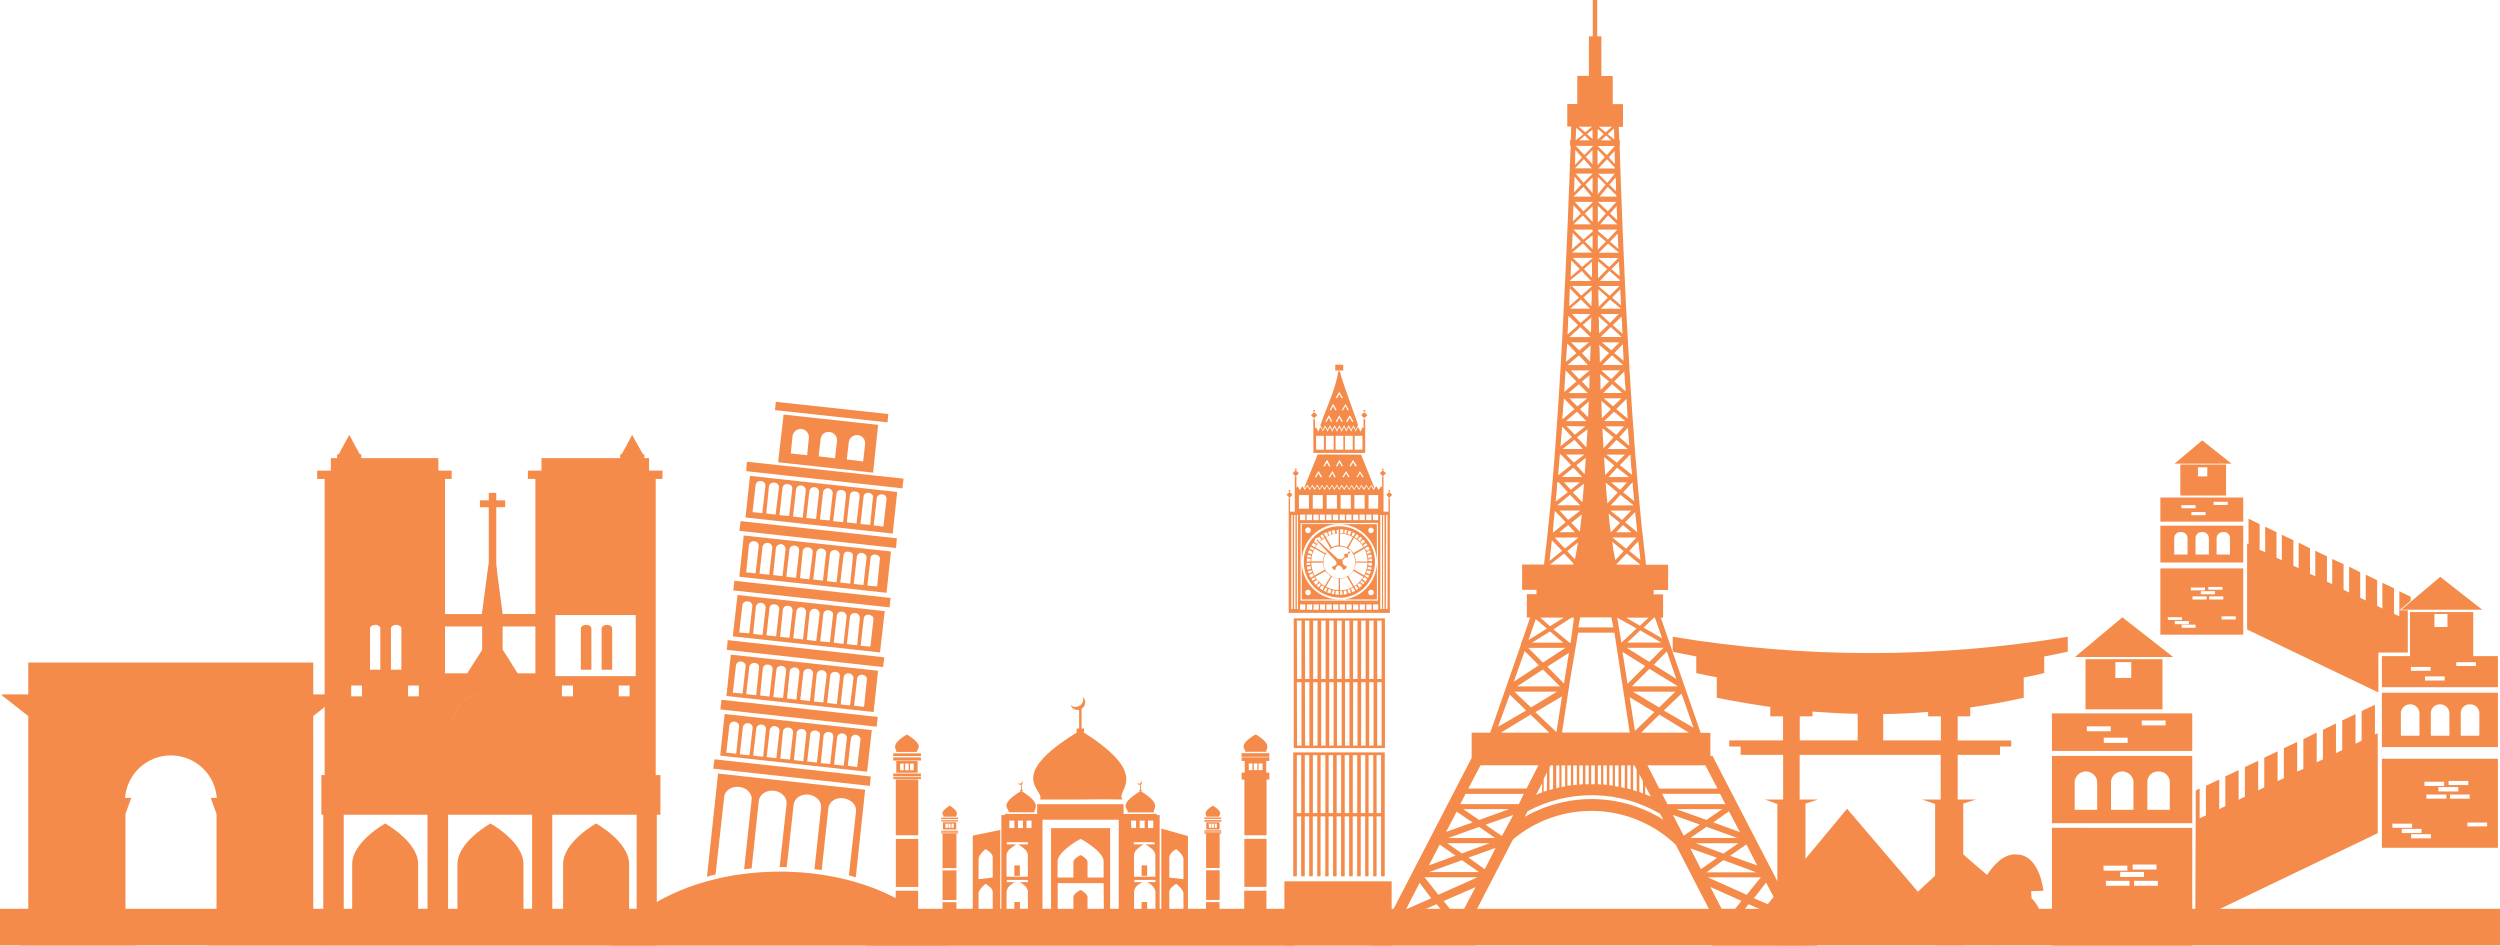 <svg width="1919" height="726" viewBox="0 0 1919 726" fill="none" xmlns="http://www.w3.org/2000/svg">
<path d="M1919 697.582H0V725.678H1919V697.582Z" fill="#F48B4A"/>
<path fill-rule="evenodd" clip-rule="evenodd" d="M240.475 566.219V714.402L248.774 725.679H159.181L165.994 714.402H166.209V624.763L161.748 612.43H166.425C165.731 603.562 161.718 595.282 155.189 589.242C148.659 583.203 140.093 579.848 131.2 579.848C122.306 579.848 113.74 583.203 107.211 589.242C100.681 595.282 96.669 603.562 95.974 612.43H100.771L96.31 624.763V714.402H96.526L104.61 725.679H15.112L21.709 714.402V549.616L2.399 534.524H1.703V533.012H21.709V508.539H240.475V533.012H260.696V534.524H259.641L240.451 549.616V566.219H240.475Z" fill="#F48B4A"/>
<path fill-rule="evenodd" clip-rule="evenodd" d="M246.663 598.155V625.412H248.15V725.68H504.169V625.412H506.927V594.964H503.329V367.627H508.535V361.245H498.22V351.648H494.598V348.673H493.518L489.488 341.475L485.219 333.797L481.189 341.475L477.135 348.673H476.079V351.648H415.631V361.245H405.196V367.627H410.953V471.303H385.838L381.785 440.855L380.945 432.769V389.341H387.757V384.063H380.945V378.305H375.188V384.063H368.4V389.389H375.188V431.738L373.917 440.903L369.887 471.351H341.582V367.627H346.691V361.245H336.472V351.648H277.295V348.673H276.24L272.186 341.475L268.156 333.797L263.886 341.475L260.072 348.673H258.777V351.648H253.979V361.245H243.473V367.627H249.206V594.964H246.663V598.155ZM341.582 480.876H370.103V498.751L368.4 501.51L358.613 516.842H341.582V480.852V480.876ZM385.838 480.876H410.953V516.866H397.328L387.733 501.534L385.814 498.775L385.838 480.876ZM346.043 559.214C346.4 551.873 349.433 544.917 354.568 539.66C359.704 534.404 366.587 531.211 373.917 530.686C366.6 531.246 359.737 534.45 354.608 539.699C349.48 544.949 346.435 551.885 346.043 559.214ZM488.001 518.977H426.281V472.142H488.001V518.977ZM465.861 479.604C467.996 479.604 469.915 480.876 469.915 482.364V514.083H461.807V482.436C461.807 480.948 463.51 479.676 465.861 479.676V479.604ZM449.909 479.604C452.02 479.604 453.939 480.876 453.939 482.364V514.083H445.855V482.436C445.855 480.948 447.558 479.676 449.909 479.676V479.604ZM474.952 534.525H483.252V526.223H474.952V534.525ZM431.319 534.525H439.834V526.223H431.319V534.525ZM304.041 479.604C306.176 479.604 308.095 480.876 308.095 482.364V514.083H300.083V482.436C300.083 480.948 301.786 479.676 304.113 479.676L304.041 479.604ZM288.089 479.604C290.224 479.604 291.927 480.876 291.927 482.364V514.083H284.036V482.436C284.036 480.948 285.739 479.676 288.089 479.676V479.604ZM313.204 534.525H321.504V526.223H313.276L313.204 534.525ZM269.571 534.525H277.871V526.223H269.571V534.525ZM488.625 719.489H482.892V663.297C482.892 646.07 457.561 632.106 457.561 632.106C457.561 632.106 432.23 646.166 432.23 663.297V719.489H423.931V625.412H488.697V719.489H488.625ZM408.387 719.489H401.814V663.297C401.814 646.07 376.483 632.106 376.483 632.106C376.483 632.106 351.153 646.166 351.153 663.297V719.489H343.956V625.412H408.435V719.489H408.387ZM328.173 719.489H320.976V663.297C320.976 646.07 295.645 632.106 295.645 632.106C295.645 632.106 270.339 646.166 270.339 663.297V719.489H263.862V625.412H328.149V719.489H328.173Z" fill="#F48B4A"/>
<path fill-rule="evenodd" clip-rule="evenodd" d="M1314.15 710.562H1318.42L1286.28 648.395C1269.6 632.46 1247.64 623.235 1224.59 622.486C1201.54 621.738 1179.02 629.52 1161.35 644.341L1127.1 710.562H1133.26V725.678H1052.4V710.562H1063.02L1129.64 581.766V562.403H1143.91L1167.51 494.694V493.207H1167.95L1174.54 474.012H1172V456.113H1179.44V452.73H1168.38V433.343H1185.17C1197.71 334.971 1203.69 165.986 1205.61 111.833H1205.17V107.586H1205.8L1206.01 97.149H1203.04V79.826H1210.72V58.232H1219.64V27.88H1222.61V0H1226.02V27.88H1229.21V58.328H1237.94V79.922H1245.81V97.365H1242.55L1242.98 107.802H1243.41V112.049H1243.2C1244.25 142.496 1246.39 209.774 1250.66 280.434L1250.85 281.082L1250.66 281.298C1253.2 324.078 1256.39 367.674 1260.25 405.175C1261.31 415.396 1262.65 424.562 1263.44 433.487H1280.45V452.874H1269.39V456.257H1276.59V474.156H1274.88L1281.48 493.351L1305.47 562.547H1312.9V580.638L1314.39 579.99L1382.06 710.706H1394.84V725.822H1314.15V710.562ZM1149.86 557.917L1171.45 545.368L1158.9 533.228L1149.86 557.917ZM1162 523.222L1181.19 510.674L1170.34 499.805L1162 523.222ZM1173.27 491.311L1187.38 482.434L1178.86 475.236L1173.27 491.311ZM1270.32 474.06H1269.68L1261.59 481.714L1275.84 490.016L1270.32 474.06ZM1279.46 500.021L1269.46 510.242L1286.71 521.087L1279.46 500.021ZM1290.74 532.388L1277.14 545.368L1299.9 558.565L1290.74 532.388ZM1222.01 97.269L1216.9 101.54L1211.8 97.269H1222.01ZM1215.42 103.027L1209.44 107.706L1209.88 98.109L1215.42 103.027ZM1212.23 107.706L1216.47 104.083L1220.31 107.706H1212.23ZM1218.18 102.907L1222.42 99.5V106.698L1218.18 102.907ZM1222.42 112.505L1216.16 118.983L1209.56 111.953H1222.54L1222.42 112.505ZM1214.34 120.806L1209.01 126.565L1209.23 115.072L1214.34 120.806ZM1208.96 129.204L1215.78 122.174L1221.97 129.204H1208.96ZM1217.26 120.47L1222.37 115.168V126.013L1217.26 120.47ZM1222.37 133.451L1215.56 140.265L1209.4 133.259H1222.37V133.451ZM1213.76 141.729L1208.22 147.703L1208.63 135.562L1213.76 141.729ZM1208.01 150.678L1215.47 143.48L1221.63 150.918H1208.01V150.678ZM1216.95 141.729L1222.47 136.21V148.207L1216.95 141.729ZM1222.47 155.357L1215.47 162.171L1208.84 154.973H1222.47V155.357ZM1213.55 163.874L1207.36 169.849V168.553L1207.79 157.492L1213.55 163.874ZM1207.79 172.176L1214.99 165.362L1221.15 172.176H1207.79ZM1216.52 163.874L1222.47 158.356V170.353L1216.52 163.874ZM1222.47 177.719L1215.47 183.885L1207.79 176.231H1222.06L1222.47 176.447V177.719ZM1213.55 185.372L1206.57 191.371L1207.21 178.798L1213.55 185.372ZM1206.73 193.89L1215.03 186.86L1221.85 193.89H1206.73ZM1216.52 185.372L1222.47 180.574V191.227L1216.52 185.372ZM1226.52 177.071L1227.17 176.231H1241.42L1234.22 183.885L1226.55 177.287L1226.52 177.071ZM1222.47 198.161L1214.39 204.951L1207.36 197.945H1222.47V198.161ZM1212.63 206.511L1205.63 212.461L1206.04 199.912L1212.63 206.511ZM1205.2 215.22L1214.12 208.022L1221.32 215.676H1205.15L1205.2 215.22ZM1215.83 206.511L1222.01 200.968V213.109L1215.83 206.511ZM1221.8 219.923L1213.76 226.905L1206.57 219.467H1221.89L1221.8 219.923ZM1212.01 228.416L1204.55 235.039L1204.98 221.41L1212.01 228.416ZM1205.2 236.934L1213.5 229.928L1220.53 236.934H1205.2ZM1215.42 228.416L1221.8 222.682V229.496L1221.58 232.903V235.039L1215.42 228.416ZM1205.63 219.491L1204.98 221.41L1205.2 219.491H1205.63ZM1220.93 241.085L1213.28 247.899L1206.57 240.965L1220.93 241.085ZM1211.34 249.602L1203.26 256.8L1203.9 242.404L1211.34 249.602ZM1204.74 258.744L1213.04 251.09L1220.91 258.744H1204.74ZM1214.96 249.387L1221.56 243.628L1221.34 247.251V252.794L1221.13 255.337L1214.96 249.387ZM1219.64 262.799L1212.2 268.965L1206.01 262.799H1219.64ZM1210.04 271.101L1201.96 277.699L1203.02 263.639L1210.04 271.101ZM1203.23 280.242L1211.96 272.804L1218.99 280.242H1203.23ZM1214.29 271.101L1220.89 265.126V267.909L1220.48 277.507L1214.29 271.101ZM1220.26 284.297L1212.18 291.111L1205.77 284.297H1220.26ZM1210.04 292.814L1200.67 300.9L1201.74 284.297L1210.04 292.814ZM1203.88 301.74L1211.96 294.95L1218.78 301.74H1203.88ZM1214.29 292.814L1220.26 288.016V288.856L1220.05 289.911V295.286L1219.83 298.693L1214.29 292.814ZM1218.34 305.795L1210.69 311.961L1204.72 305.795H1218.34ZM1208.53 314.097L1199.18 321.966L1200.45 305.795L1208.53 314.097ZM1201.96 323.238L1210.48 316.04L1217.67 323.238H1201.96ZM1212.8 314.097L1219.62 308.146L1219.4 310.545V312.081L1218.99 320.167L1212.8 314.097ZM1216.86 327.293L1208.8 333.675L1202.44 327.077L1216.86 327.293ZM1206.57 335.475L1197.83 342.505L1199.11 327.389L1206.57 335.475ZM1199.37 344.64L1208.51 337.61L1214.91 344.64H1199.37ZM1210.45 335.691L1218.54 329.524C1218.32 333.987 1218.1 338.882 1217.67 343.344L1210.45 335.691ZM1216.19 348.887L1208.1 355.053L1201.94 348.887H1216.19ZM1205.97 356.973L1196.04 364.866C1196.47 359.732 1196.9 354.213 1197.33 348.887H1198.17L1205.97 356.973ZM1198.94 366.138L1207.67 358.94L1214.48 366.138H1198.94ZM1210.02 357.189L1217.22 351.43C1217 355.701 1216.81 359.948 1216.38 364.003L1210.02 357.189ZM1212.78 370.169L1205.75 375.927L1200.43 370.169H1212.78ZM1203.42 377.847L1194.07 385.045C1194.69 380.366 1195.12 375.256 1195.34 370.145H1196.4L1203.42 377.847ZM1195.34 387.852L1205.13 379.766L1212.99 387.852H1195.34ZM1207.33 378.039L1215.85 371.249C1215.42 375.927 1215.23 381.038 1214.58 385.501L1207.33 378.039ZM1213.09 391.883L1203.74 399.081L1197.14 391.883H1213.09ZM1201.77 400.856L1192.61 408.51H1191.98C1192.39 403.208 1192.82 397.665 1193.47 392.123L1201.77 400.856ZM1196.97 408.51L1203.78 402.992L1208.87 408.51H1196.97ZM1206.11 401.312L1214.19 394.906C1213.57 399.393 1213.14 404.071 1212.71 408.102L1206.11 401.312ZM1211.65 412.589L1201.22 421.107L1193.35 412.589H1211.65ZM1199.08 422.81L1189.49 430.464C1189.92 425.354 1190.76 420.027 1191.19 414.725L1199.08 422.81ZM1189.77 433.391L1200.62 424.874L1207.81 432.552V432.767L1207.6 433.391H1189.77ZM1202.97 422.978L1211.27 416.356C1210.43 421.155 1209.78 425.522 1208.87 429.36L1202.97 422.978ZM1227.24 97.269L1232.54 101.54L1237.34 97.269H1227.24ZM1234.06 103.027L1239.14 107.058L1238.93 98.541L1234.06 103.027ZM1236.81 107.706L1232.95 104.083L1228.92 107.706H1236.81ZM1231.06 102.907L1226.38 98.853V107.154L1231.06 102.907ZM1226.38 112.049L1233.41 119.079L1239.36 112.265V112.049H1226.38ZM1234.9 120.782L1239.57 125.893L1239.36 115.888L1234.9 120.782ZM1239.69 128.868L1233.53 122.27L1226.93 129.3H1239.69V128.868ZM1231.82 120.566L1226.28 114.832V126.829L1231.82 120.566ZM1226.72 133.355L1233.74 140.361L1239.48 133.355H1226.72ZM1235.35 141.729L1240.46 146.839L1240.24 136.21L1235.35 141.729ZM1240.65 149.838L1234.08 143.456L1227.89 150.894H1240.65V149.838ZM1232.42 141.729L1226.48 135.778V149.19L1232.42 141.729ZM1226.48 154.949L1234.15 162.147L1240.72 154.949H1226.48ZM1235.85 163.874L1241.37 168.985L1240.94 158.14L1235.85 163.874ZM1241.37 172.176L1234.34 165.362L1228.39 172.176H1241.37ZM1232.64 163.874L1226.48 157.924V170.904L1232.64 163.874ZM1235.85 185.468L1242.24 191.011L1241.8 179.302L1235.85 185.468ZM1242.45 193.77L1234.34 186.956L1227.34 193.986H1242.55L1242.45 193.77ZM1232.64 185.468L1226.48 180.118V191.635L1232.64 185.468ZM1226.91 198.041L1235.21 205.047L1242.24 198.041H1226.91ZM1236.91 206.558L1243.29 212.077L1242.64 200.8L1236.91 206.558ZM1243.29 214.86L1235.35 207.974L1228.15 215.628H1243.48L1243.29 214.86ZM1233.7 206.558L1226.67 200.584V213.565L1233.7 206.558ZM1226.88 219.539L1235.61 226.977L1243.05 219.539H1226.88ZM1237.51 228.464L1244.32 234.439L1243.7 222.082L1237.51 228.464ZM1244.32 236.982L1235.83 229.976L1228.8 236.982H1244.32ZM1234.13 228.464L1226.93 222.082V229.544L1227.15 232.951V235.494L1234.13 228.464ZM1228.59 241.037L1235.78 247.851L1242.57 241.037H1228.59ZM1237.94 249.555L1245.4 256.153L1244.75 242.956L1237.94 249.555ZM1244.75 258.696L1236.45 251.042L1228.59 258.696H1244.75ZM1234.32 249.339L1227.12 242.956L1227.34 247.203V252.746L1227.56 255.937L1234.32 249.339ZM1229.52 262.751L1236.98 268.917L1243.15 262.751H1229.52ZM1239.12 271.053L1246.31 277.003L1245.67 264.238L1239.12 271.053ZM1245.93 280.194L1237.41 272.756L1229.98 280.194H1245.93ZM1235.09 271.053L1227.44 264.67L1227.84 267.861L1228.06 278.083L1235.09 271.053ZM1229.11 284.249L1236.79 291.063L1243.6 284.249H1229.11ZM1239.12 292.767L1247.85 300.42L1246.79 285.113L1239.12 292.767ZM1245.31 301.692L1237.41 294.902L1230.6 301.692H1245.31ZM1235.09 292.767L1228.27 287.224V288.712L1228.49 289.767V295.286L1228.71 299.341L1235.09 292.767ZM1231.03 305.747L1238.23 311.913L1244.61 305.747H1231.03ZM1240.63 314.049L1249.36 321.247L1248.52 306.131L1240.63 314.049ZM1247.44 323.19L1238.93 315.992L1231.49 323.19H1247.44ZM1236.6 314.049L1229.14 307.666L1229.35 310.426V312.081L1229.57 321.031L1236.6 314.049ZM1232.33 327.245L1240.63 333.843L1246.6 327.245H1232.33ZM1242.98 335.547L1250.66 342.145L1249.58 328.301L1242.98 335.547ZM1249.58 344.712L1240.84 337.682L1234.06 344.712H1249.58ZM1238.52 335.763L1230 328.732C1230.22 334.059 1230.63 339.17 1230.84 344.064L1238.52 335.763ZM1232.98 348.959L1241.06 355.125L1247.22 348.959H1232.98ZM1243.41 357.045L1252.77 364.507C1252.14 359.18 1251.71 354.285 1251.49 348.959H1251.28L1243.41 357.045ZM1250.44 366.21L1241.28 359.012L1234.68 366.21H1250.44ZM1239.14 357.26L1231.27 350.878C1231.49 355.557 1231.92 360.236 1232.14 364.722L1239.14 357.26ZM1236.6 370.241L1243.63 375.999L1248.93 370.241H1236.6ZM1245.95 377.919L1254.47 384.733C1254.04 379.934 1253.41 375.136 1253.2 370.337H1252.98L1245.95 377.919ZM1254.04 387.924L1243.84 379.838L1236.38 387.924H1254.04ZM1241.71 378.111L1232.54 370.457C1232.76 375.999 1233.41 381.326 1233.84 386.412L1241.71 378.111ZM1236.17 391.955L1245.11 399.153L1252.14 391.955H1236.17ZM1247.44 400.904L1256.82 408.558C1256.17 403.448 1255.74 398.145 1255.12 393.035L1247.44 400.904ZM1252.24 408.558L1245.83 403.04L1240.53 408.558H1252.24ZM1243.51 401.36L1234.78 394.33C1235.21 399.129 1235.64 404.119 1236.48 408.582L1243.51 401.36ZM1237.75 412.637L1248.18 421.155L1256.05 412.637H1237.75ZM1250.54 422.858L1259.24 429.864C1258.83 425.186 1257.97 420.267 1257.54 415.468L1250.54 422.858ZM1259.24 433.487L1248.62 424.85L1240.72 433.151L1240.94 433.367L1259.24 433.487ZM1246.27 423.074L1237.53 415.876C1238.18 421.203 1239.02 425.881 1239.93 429.912L1246.27 423.074ZM1176.03 493.303H1199.87L1189.77 484.689L1176.03 493.303ZM1200.28 474.108L1189.77 480.658L1182.31 474.06L1200.28 474.108ZM1192.41 483.058L1206.25 474.108H1208.17L1205.63 493.303H1204.77L1192.41 483.058ZM1259.05 483.897L1249.02 493.255H1275.22L1259.05 483.897ZM1248.18 474.108L1258.83 480.274L1265.43 474.108H1248.18ZM1256.27 482.41L1241.37 474.108L1244.56 493.303L1256.27 482.41ZM1164.54 526.893H1197.52L1184.33 513.913L1164.54 526.893ZM1201.58 497.31L1184.33 508.586L1173.06 497.31H1201.58ZM1187.74 511.706L1204.34 501.076L1200.5 524.686L1187.74 511.706ZM1266.06 513.409L1252.65 526.821H1287.98L1266.06 513.409ZM1248.62 497.238L1266.06 508.083L1276.92 497.238H1248.62ZM1262.86 511.274L1245.43 500.429L1249.02 523.198L1249.24 524.902L1262.86 511.274ZM1273.73 548.559L1259.67 562.403H1296.5L1273.73 548.559ZM1253.29 530.9L1273.52 543.017L1286.06 530.9H1253.29ZM1269.89 546.64L1250.94 535.219L1255 560.988L1269.89 546.64ZM1151.99 562.403H1189.22L1174.83 548.559L1151.99 562.403ZM1195.17 530.9L1175.17 543.017L1162.41 530.9H1195.17ZM1178.57 546.64L1198.99 534.523L1194.74 561.971L1178.57 546.64ZM1262.84 603.048V609.598C1264.33 610.246 1265.84 610.894 1267.11 611.302L1262.84 603.048ZM1261.14 609.022V599.641L1258.38 594.339V607.943L1261.14 609.022ZM1256.34 607.535V590.931L1254.64 587.524H1253.58V606.455L1256.34 607.535ZM1251.66 605.831V587.524H1249.1V605.183L1251.66 605.831ZM1247.18 604.968V587.524H1244.42V604.128L1247.18 604.968ZM1242.38 603.912V587.524H1239.62V603.48L1242.38 603.912ZM1237.92 603.048V587.524H1235.35V602.64L1237.92 603.048ZM1233.46 602.424V587.524H1230.67V602.208L1233.46 602.424ZM1228.97 602.208V587.524H1226.48V601.92L1228.97 602.208ZM1224.17 601.992V587.596H1221.41V601.992H1224.17ZM1219.5 601.992V587.596H1216.93V601.992H1219.5ZM1215.03 601.992V587.596H1212.25V602.28L1215.03 601.992ZM1210.36 602.424V587.524H1207.57V602.64L1210.36 602.424ZM1205.87 602.856V587.524H1203.11V603.048L1205.87 602.856ZM1201.41 603.696V587.524H1198.63V604.128L1201.41 603.696ZM1196.95 604.344V587.548H1194.57V605.207L1196.95 604.344ZM1192.15 605.615V587.524H1190.23L1189.39 589.012V606.455L1192.15 605.615ZM1187.47 606.887V592.611L1184.93 597.938V607.751L1187.47 606.887ZM1325.64 705.572L1336.72 691.511L1312.88 680.882L1325.64 705.572ZM1340.75 686.833L1351.62 673.42H1310.84L1340.75 686.833ZM1355.65 677.475L1346.29 689.472L1366.51 698.182L1355.65 677.475ZM1342.24 694.079L1329.26 710.466H1372.68L1370.76 706.627L1342.24 694.079ZM1305.66 667.182L1317.99 658.449L1297.55 651.251L1305.66 667.182ZM1322.88 655.186L1334.37 647.316H1301.6L1322.88 655.186ZM1340.54 648.156L1327.99 656.889L1348.84 664.351L1340.54 648.156ZM1322.88 660.296L1309.9 669.582H1348.09L1322.88 660.296ZM1297.55 643.189H1333.53L1309.9 634.671L1297.55 643.189ZM1292.44 641.485L1304.79 632.968L1284.14 625.53L1292.44 641.485ZM1309.9 629.369L1322.04 621.067H1286.71L1309.9 629.369ZM1327.13 622.747L1315.13 631.264L1335.55 638.726L1327.13 622.747ZM1279.9 617.228H1324.37L1320.31 609.334H1275.84L1279.9 617.228ZM1119.42 706.003L1108.15 691.607L1132.61 680.978L1119.42 706.003ZM1104.09 686.809L1093.47 673.396H1134.1L1104.09 686.809ZM1089.7 677.667L1098.62 689.496L1079.24 697.99L1089.7 677.667ZM1102.7 694.055L1115.89 710.442H1072.81L1074.73 706.387L1102.7 694.055ZM1139.71 667.23L1127.17 658.281L1148.01 650.843L1139.71 667.23ZM1122.13 655.09L1110.86 647.22H1143.48L1122.13 655.09ZM1105.1 648.275L1117.24 656.793L1096.8 664.255L1105.1 648.275ZM1122.13 660.272L1135.32 669.414H1096.94L1122.13 660.272ZM1147.68 643.237H1111.7L1135.32 634.719L1147.68 643.237ZM1318.35 605.351H1273.73L1264.57 587.476H1309.04L1318.35 605.351ZM1152.83 641.749L1140.29 633.016L1161.57 625.578L1152.83 641.749ZM1135.4 629.417L1123.26 621.115H1158.38L1135.4 629.417ZM1118.15 623.01L1130.29 631.312L1110.06 638.51L1118.15 623.01ZM1165.84 617.276H1120.91L1124.96 609.382H1169.65L1165.84 617.276ZM1171.78 605.279H1127.1L1136.45 587.404H1180.92L1171.78 605.279ZM1211.36 485.649H1239.24L1250.97 562.283H1199.01L1204.98 523.222L1211.36 485.649ZM1238.4 481.594H1211.58L1212.85 473.94H1236.84L1238.4 481.594ZM1183.71 608.255V601.225L1179.03 610.174C1180.53 609.405 1182.1 608.763 1183.71 608.255ZM1276.71 629.129L1274.31 624.642C1258.93 615.645 1241.5 610.744 1223.69 610.408C1205.88 610.072 1188.28 614.312 1172.58 622.723L1170.44 626.993C1186.68 617.713 1205.13 613.01 1223.83 613.386C1242.53 613.762 1260.78 619.203 1276.63 629.129H1276.71Z" fill="#F48B4A"/>
<path fill-rule="evenodd" clip-rule="evenodd" d="M830.206 544.097V559.213H832.125V561.972H831.477C885.761 596.259 855.321 606.888 861.702 613.702C851.291 613.486 840.856 613.486 830.206 613.702H798.279C802.332 606.24 770.837 596.45 827.064 561.972H826.416V559.213H828.335V544.937H827.064C825.892 544.924 824.752 544.552 823.8 543.869C822.847 543.187 822.127 542.228 821.738 541.122C822.243 541.618 822.844 542.006 823.504 542.261C824.164 542.517 824.869 542.635 825.576 542.609C827.125 542.623 828.617 542.026 829.73 540.949C830.843 539.871 831.487 538.4 831.525 536.851C831.505 536.192 831.366 535.542 831.117 534.932C831.711 535.427 832.188 536.048 832.516 536.748C832.843 537.449 833.013 538.213 833.012 538.987C833.023 540.002 832.775 541.004 832.293 541.898C831.81 542.792 831.109 543.549 830.254 544.097H830.206ZM724.229 626.898C724.853 625.626 719.767 624.139 729.027 618.38C737.95 624.139 733.057 625.842 734.136 626.898H724.229ZM723.797 636.687H734.016V631.193H723.797V636.687ZM725.716 635.416H727.635V632.225H725.716V635.416ZM730.394 635.416H732.097V632.225H730.394V635.416ZM727.995 635.416H729.674V632.225H727.995V635.416ZM722.454 630.617H735.431V629.561H722.454V630.617ZM722.454 628.698H735.431V627.642H722.454V628.698ZM722.454 638.487H735.431V637.647H722.454V638.487ZM722.454 639.758H735.431V638.919H722.454V639.758ZM723.509 639.974H734.16V666.367H723.509V639.974ZM734.16 668.095V690.864H723.509V668.095H734.16ZM734.16 692.568V706.604H746.705V641.39L767.79 637.119V706.508H768.63V625.626H771.389V624.763H796.096V617.325H862.493V623.491V624.763H888.016V625.626H890.151V706.508H891.422V635.991L911.859 641.75V706.532H925.7V692.496H936.111V706.532H955.061V683.738H972.092V706.508H993.801V712.266H665.172V706.508H687.528V683.738H704.751V706.508H723.485V692.472L734.16 692.568ZM703.936 577.184C702.856 575.264 711.132 572.937 696.068 563.772C681.387 572.721 689.471 575.48 687.768 577.184H703.936ZM704.368 593.139H687.984V584.214H704.368V593.139ZM701.369 591.244H698.61V586.133H701.369V591.244ZM693.717 591.244H690.958V586.133H693.717V591.244ZM697.555 591.244H694.773V586.133H697.555V591.244ZM706.91 583.782H685.633V581.383H706.91V583.782ZM706.91 580.375H685.633V578.264H706.91V580.375ZM706.91 595.923H685.633V593.787H706.91V595.923ZM706.91 598.034H685.633V596.546H706.91V598.034ZM993.801 725.775H665.172V714.282H993.801V725.775ZM704.847 598.37H687.624V641.15H704.847V598.37ZM955.781 577.088C957.052 575.168 948.584 572.841 963.864 563.676C978.545 572.625 970.461 575.384 972.164 577.088H955.781ZM971.948 593.043V584.118H974.347V581.335H953.046V584.118H955.445V593.043H953.046V598.37H955.181V641.15H972.212V598.37H974.347V593.043H971.948ZM958.539 591.148H961.298V586.037H958.539V591.148ZM965.999 591.148H969.094V586.037H966.119L965.999 591.148ZM962.377 591.148H965.136V586.037H962.377V591.148ZM952.998 580.927H974.299V578.168H952.998V580.927ZM972.188 643.933V680.763H955.157V643.933H972.188ZM800.222 706.508H858.751V629.249H800.222V706.508ZM935.799 626.898C935.151 625.626 940.261 624.139 931.001 618.38C921.838 624.139 926.947 625.842 925.892 626.898H935.799ZM936.207 636.687H925.916V631.193H936.111L936.207 636.687ZM934.096 635.416H932.393V632.225H934.096V635.416ZM929.61 635.416H927.907V632.225H929.61V635.416ZM931.745 635.416H930.042V632.225H931.745V635.416ZM937.478 630.737H924.477V629.465H937.454L937.478 630.737ZM937.478 628.602H924.477V627.546H937.454L937.478 628.602ZM937.478 638.391H924.477V637.335H937.454L937.478 638.391ZM937.478 639.878H936.207V666.271H925.796V639.878H924.501V638.823H937.478V639.878ZM925.796 667.999V690.768H936.207V667.999H925.796ZM687.648 644.005V680.835H704.871V643.933L687.648 644.005ZM762.009 684.458V700.198L751.167 700.414V685.658C751.167 682.874 756.252 678.46 756.468 678.46C756.684 678.46 762.009 681.651 762.009 684.434V684.458ZM762.009 658.065V673.613L751.167 674.885V659.265C751.167 656.266 756.252 651.803 756.468 651.803C756.684 651.803 762.009 654.778 762.009 657.969V658.065ZM897.563 684.458V700.198L908.429 700.414V685.658C908.429 682.874 903.104 678.46 902.888 678.46C902.672 678.46 897.563 681.651 897.563 684.434V684.458ZM897.563 658.065V673.613L908.429 674.885V659.265C908.429 656.266 903.104 651.803 902.888 651.803C902.672 651.803 897.563 654.778 897.563 657.969V658.065ZM865.659 623.587C866.931 621.188 856.712 618.476 875.446 607.2H874.583V606.336H875.23V602.401H874.583C874.21 602.354 873.856 602.209 873.557 601.982C873.258 601.754 873.025 601.452 872.88 601.105C873.261 601.372 873.71 601.522 874.175 601.537C874.649 601.551 875.11 601.382 875.463 601.064C875.816 600.747 876.033 600.307 876.07 599.834C876.083 599.722 876.072 599.609 876.039 599.502C876.006 599.394 875.951 599.295 875.878 599.21C876.094 599.338 876.268 599.527 876.379 599.753C876.49 599.979 876.532 600.232 876.502 600.481C876.506 600.759 876.453 601.034 876.345 601.29C876.238 601.546 876.079 601.777 875.878 601.969V606.216H876.286V607.2H875.542C893.413 618.068 884.058 621.452 885.761 623.587H865.659ZM834.788 661.472V673.613H847.141V661.065C847.141 653.867 830.35 644.029 829.462 644.029C828.575 644.029 811.807 653.819 811.807 661.065V673.613H823.945V661.472C823.945 659.361 829.055 656.362 829.462 656.362C829.87 656.362 834.788 659.361 834.788 661.472ZM834.788 688.513V700.51H823.945V688.513C823.945 686.114 829.055 683.186 829.462 683.186C829.87 683.186 834.788 686.162 834.788 688.513ZM847.141 677.884H811.903V700.438H806.794V635.656H852.13V700.438H847.333L847.141 677.884ZM778.609 664.256H782.879V672.341H778.609V664.256ZM778.609 692.352H782.879V700.438H778.609V692.352ZM876.286 692.352H880.556V700.438H876.286V692.352ZM876.286 664.256H880.556V672.341H876.286V664.256ZM774.795 629.873H778.633V635.632H774.795V629.873ZM881.203 629.873H885.257V635.632H881.203V629.873ZM874.823 629.873H878.661V635.632H874.823V629.873ZM868.226 629.873H872.064V635.632H868.346L868.226 629.873ZM787.988 629.873H791.826V635.632H787.988V629.873ZM781.391 629.873H785.229V635.632H781.391V629.873ZM870.745 677.14H876.694C875.591 677.782 874.525 678.487 873.503 679.251C872.709 679.836 872.037 680.571 871.527 681.415C871.017 682.259 870.677 683.195 870.529 684.17V701.181H886.912V684.17C886.529 682.178 885.385 680.413 883.722 679.251C882.736 678.437 881.667 677.729 880.532 677.14H886.912V675.437H870.745V677.14ZM772.852 648.18H780.048C778.58 649.104 777.163 650.105 775.802 651.179C774.158 652.306 773.014 654.026 772.612 655.978V672.989H788.995V655.978C788.593 654.026 787.449 652.306 785.805 651.179C784.533 649.979 783.095 648.969 781.535 648.18H788.995V646.477H772.828L772.852 648.18ZM772.852 677.14H779.017C777.882 677.729 776.812 678.437 775.826 679.251C774.164 680.413 773.019 682.178 772.636 684.17V701.181H789.019V684.17C788.873 683.169 788.512 682.211 787.961 681.362C787.411 680.513 786.683 679.793 785.829 679.251C784.928 678.428 783.929 677.719 782.855 677.14H789.019V675.437H772.852V677.14ZM870.313 648.18H877.941C876.347 648.911 874.9 649.928 873.671 651.179C872.827 651.704 872.105 652.403 871.554 653.231C871.004 654.059 870.638 654.996 870.481 655.978V672.989H886.864V655.978C886.462 654.026 885.318 652.306 883.674 651.179C882.313 650.105 880.896 649.104 879.428 648.18H886.241V646.477H870.265L870.313 648.18ZM784.342 599.234C784.562 599.357 784.74 599.545 784.852 599.772C784.963 600 785.003 600.255 784.965 600.505C784.976 600.784 784.925 601.061 784.817 601.318C784.71 601.575 784.547 601.805 784.342 601.993V606.24H784.965V607.2H783.07V606.336H783.694V602.401H783.07C782.423 602.401 781.775 601.753 781.343 601.105C781.737 601.345 782.18 601.492 782.639 601.537C783.115 601.551 783.579 601.383 783.936 601.066C784.293 600.75 784.515 600.309 784.558 599.834C784.572 599.72 784.56 599.605 784.523 599.496C784.485 599.388 784.423 599.29 784.342 599.21V599.234ZM783.91 607.104C801.781 617.972 792.641 621.356 794.129 623.491H774.123C775.61 621.092 765.176 618.38 783.91 607.104Z" fill="#F48B4A"/>
<path fill-rule="evenodd" clip-rule="evenodd" d="M1065.79 392.746H1061.98V365.49L1061.54 365.922L1060.9 365.49V374.224L1060.06 373.144L1059.22 374.655L1058.35 376.143L1057.3 374.655L1056.43 373.144L1055.38 374.655L1054.51 376.143L1053.46 374.655L1052.62 373.144L1051.54 374.655L1050.7 376.143L1049.84 374.655L1048.78 373.144L1047.92 374.655L1046.86 376.143L1046 374.655L1044.94 373.144L1044.1 374.655L1043.24 376.143L1042.19 374.655L1041.32 373.144L1040.27 374.655L1039.4 376.143L1038.35 374.655L1037.51 373.144L1036.43 374.655L1035.59 376.143L1034.73 374.655L1033.67 373.144L1032.81 374.655L1031.75 376.143L1030.91 374.655L1029.83 373.144L1028.99 374.655L1028.13 376.143L1027.07 374.655L1026.21 373.144L1025.15 374.655L1024.29 376.143L1023.24 374.655L1022.4 373.144L1021.32 374.655L1020.48 376.143L1019.61 374.655L1018.56 373.144L1017.69 374.655L1016.64 376.143L1015.8 374.655L1014.72 373.144L1013.88 374.655L1013.02 376.143L1011.96 374.655L1011.12 373.144L1010.04 374.655L1009.18 376.143L1008.12 374.655L1007.28 373.144L1006.2 374.655L1005.36 376.143L1004.52 374.655L1003.45 373.144L1002.58 374.655L1001.53 376.143L1000.69 374.655L999.608 373.144L998.768 374.655L997.904 376.143L996.849 374.655L996.009 373.144L995.146 374.439V365.49L994.498 365.922L993.875 365.49V392.746H990.252V382.093L989.821 382.741L989.197 382.093V470.437H1066.87V382.093L1066.22 382.741L1065.79 382.093V392.746ZM1068.19 725.678H985.887V676.491H1068.24L1068.19 725.678ZM1060.1 672.676V626.681H1056.65V672.676H1054.08V626.681H1050.49V672.676H1047.92V626.681H1044.51V672.676H1041.75V626.681H1038.35V672.676H1035.59V626.681H1032.18V672.676H1029.4V626.681H1025.99V672.676H1023.24V626.681H1019.83V672.676H1017.29V626.681H1013.66V672.676H1011.12V626.681H1007.69V672.676H1004.93V626.681H1001.53V672.676H998.768V626.681H995.482V672.676H992.699V577.519H1062.93V672.676H1060.1ZM1056.7 624.138H1060.1V579.63H1056.65L1056.7 624.138ZM995.41 624.138H998.816V579.63H995.482L995.41 624.138ZM1001.57 624.138H1004.98V579.63H1001.57V624.138ZM1007.74 624.138H1011.17V579.63H1007.74V624.138ZM1013.71 624.138H1017.33V579.63H1013.71V624.138ZM1019.88 624.138H1023.28V579.63H1019.88V624.138ZM1026.04 624.138H1029.45V579.63H1026.04V624.138ZM1032.23 624.138H1035.64V579.63H1032.18L1032.23 624.138ZM1038.4 624.138H1041.8V579.63H1038.4V624.138ZM1044.56 624.138H1047.97V579.63H1044.56V624.138ZM1050.53 624.138H1054.13V579.63H1050.53V624.138ZM997.065 363.163L994.498 361.027L992.099 363.163L994.498 365.706L997.065 363.163ZM1063.89 363.163L1061.5 361.027L1059.1 363.163L1061.5 365.706L1063.89 363.163ZM1068.69 379.766L1066.29 377.631L1064.18 379.766L1066.29 382.309L1068.69 379.766ZM992.075 379.766L989.941 377.631L987.542 379.766L989.941 382.309L992.075 379.766ZM993.995 361.243V359.732H995.266V361.243L994.618 360.595L993.995 361.243ZM1061.02 361.243V359.732H1062.09V361.243L1061.66 360.595L1061.02 361.243ZM989.317 377.847V376.143H990.372V377.631L989.941 377.199L989.317 377.847ZM1065.91 377.631V376.143H1066.99V377.847L1066.34 377.199L1065.91 377.631ZM1011.43 348.839L1001.21 374.176L1001.43 374.391L1001.65 374.799L1003.57 372.04L1005.05 374.439L1005.48 374.847L1005.92 374.439L1007.4 372.04L1009.3 375.015L1009.73 374.391L1011.24 371.824L1012.51 374.391L1013.14 375.015L1014.67 372.064L1016.37 374.463L1016.59 374.871L1017.07 374.463L1018.56 372.064L1020.04 374.463L1020.48 374.871L1020.91 374.463L1022.4 372.064L1023.88 374.463L1024.29 375.087L1024.72 374.463L1026.21 371.896L1027.51 374.463L1028.13 375.087L1028.34 374.463L1029.83 372.064L1031.53 374.463L1031.75 374.871L1033.67 372.112L1035.16 374.511L1035.59 374.919L1036.02 374.511L1037.51 372.112L1039.4 375.087L1039.83 374.463L1041.32 371.896L1042.81 374.463L1043.24 375.087L1044.94 372.112L1046.65 374.511L1046.86 374.919L1048.78 372.16L1050.27 374.559L1050.7 374.967L1051.13 374.559L1052.62 372.16L1054.51 374.919L1054.73 374.511L1054.95 374.295L1044.73 348.959L1011.43 348.839ZM1014.84 366.09L1012.73 362.467L1012.08 361.603L1009.3 366.09L1010.16 366.498L1012.08 363.331L1013.78 366.498L1014.84 366.09ZM1030.82 357.572L1028.68 353.733L1028.25 352.893L1025.49 357.692L1026.33 358.124L1028.25 354.909L1029.95 358.124L1030.82 357.572ZM1041.44 357.572L1039.04 353.733L1038.66 352.869L1035.9 357.668L1036.74 358.1L1038.66 354.885L1040.36 358.1L1041.44 357.572ZM1046.77 366.09L1044.37 362.467L1043.94 361.603L1041.37 366.09L1042.02 366.498L1043.94 363.331L1045.83 366.498L1046.77 366.09ZM1035.92 366.09L1033.86 362.467L1033.21 361.603L1030.46 366.09L1031.3 366.498L1033.21 363.331L1035.13 366.498L1035.92 366.09ZM1025.27 366.09L1023.36 362.467L1022.73 361.603L1019.95 366.09L1020.81 366.498L1022.73 363.331L1024.41 366.498L1025.27 366.09ZM1021.12 357.668L1019.18 353.829L1018.56 352.989L1015.8 357.788L1016.64 358.22L1018.56 355.005L1020.26 358.22L1021.12 357.668ZM1004.72 380.03H997.065V390.443H1004.72V380.03ZM1057.92 380.03H1050.49V390.443H1057.85L1057.92 380.03ZM1047.51 380.03H1039.62V390.443H1047.51V380.03ZM1036.86 380.03H1029.06V390.443H1036.93L1036.86 380.03ZM1026.21 380.03H1018.34V390.443H1026.21V380.03ZM1015.37 380.03H1007.69V390.443H1015.37V380.03ZM1031.1 284.441H1024.94V279.954H1031.1V284.441ZM1011.12 318.703L1008.72 316.304L1006.32 318.703L1008.72 321.102L1011.12 318.703ZM1049.62 318.703L1047.22 316.304L1044.82 318.703L1047.22 321.102L1049.62 318.703ZM1046 327.868L1045.16 329.572L1044.32 331.275H1044.1L1043.46 329.572L1042.4 327.868L1041.32 329.572L1040.67 331.275L1039.83 329.572L1038.78 327.868L1037.92 329.572L1037.08 331.275L1036.21 329.572L1035.37 327.868L1034.29 329.572L1033.45 331.275L1032.59 329.572L1031.75 327.868L1030.7 329.572L1030.05 331.275H1029.83L1028.99 329.572L1028.13 327.868L1027.07 329.572L1026.43 331.275H1026.21L1025.37 329.572L1024.51 327.868L1023.45 329.572L1022.8 331.275H1022.61L1021.75 329.572L1020.91 327.868L1019.83 329.572L1019.18 331.275H1018.99L1018.13 329.572L1017.07 327.868L1016.21 329.572L1015.37 331.275L1014.72 329.572L1013.66 327.868L1012.61 329.572L1011.96 331.275H1011.75L1011.12 329.572L1010.04 327.868L1009.39 328.924V321.462L1008.77 321.894L1008.12 321.462V331.275V347.663H1047.92V331.275V321.462L1047.29 321.894L1046.65 321.462V328.876L1046 327.868ZM1028.13 277.482C1028.13 278.13 1027.91 278.754 1027.91 279.402H1028.13V277.482ZM1027.29 285.16C1024.89 299.844 1018.13 312.825 1013.45 326.645V326.453L1015.15 329.428L1015.37 329.836L1017.07 326.453L1018.77 329.428L1018.99 329.836L1019.18 329.428L1020.91 326.453L1022.61 329.836L1022.8 329.428L1024.51 326.453L1026.21 329.836L1026.43 329.428L1028.13 326.453L1029.62 329.428L1029.83 329.836L1030.05 329.428L1031.75 326.453L1033.45 329.836L1033.67 329.428L1035.37 326.453L1037.08 329.836L1037.29 329.428L1039 326.453L1040.27 329.428L1040.67 329.836L1040.89 329.428L1042.4 326.453C1042.81 325.805 1029.4 291.111 1028.56 285.16H1027.29ZM1030.7 305.147L1028.56 301.74L1028.13 300.684L1025.37 305.147L1026.21 305.795L1028.13 302.603L1029.83 305.795L1030.7 305.147ZM1022.61 323.478L1020.69 319.639L1020.04 318.775L1017.29 323.574L1018.13 323.981L1020.04 320.574L1021.75 323.981L1022.61 323.478ZM1030.7 323.478L1028.56 319.639L1028.13 318.775L1025.37 323.574L1026.21 323.981L1028.13 320.574L1029.83 323.981L1030.7 323.478ZM1038.78 323.478L1036.64 319.639L1036.02 318.775L1033.24 323.574L1034.29 323.981L1036.02 320.574L1037.92 323.981L1038.78 323.478ZM1025.99 314.72L1023.88 310.905L1023.24 310.041L1020.69 314.72L1021.53 315.152L1023.24 311.769L1025.15 315.152L1025.99 314.72ZM1035.37 314.72L1033.24 310.905L1032.81 310.041L1030.05 314.72L1030.7 315.152L1032.81 311.769L1034.51 315.152L1035.37 314.72ZM1008.12 316.232V314.72H1009.39V316.232L1008.77 315.584L1008.12 316.232ZM1046.65 316.232V314.72H1047.92V316.232L1047.29 315.584L1046.65 316.232ZM1016.21 334.539H1010.26V345.168H1016.21V334.539ZM1045.78 334.539H1039.83V345.168H1045.86L1045.78 334.539ZM1038.35 334.539H1032.37V345.168H1038.35V334.539ZM1031.15 334.539H1025.2V345.168H1031.15V334.539ZM1023.71 334.539H1017.74V345.168H1023.71V334.539ZM1057.13 572.312H1060.54V523.654H1057.13V572.312ZM995.626 572.312H999.032V523.654H995.482L995.626 572.312ZM1001.79 572.312H1005.08V523.654H1001.67L1001.79 572.312ZM1007.96 572.312H1011.36V523.654H1007.96V572.312ZM1014.14 572.312H1017.53V523.654H1014.14V572.312ZM1020.31 572.312H1023.71V523.654H1020.31V572.312ZM1026.26 572.312H1029.88V523.654H1026.26V572.312ZM1032.42 572.312H1035.85V523.654H1032.42V572.312ZM1038.61 572.312H1042.02V523.654H1038.66L1038.61 572.312ZM1044.78 572.312H1048.25V523.654H1044.85L1044.78 572.312ZM1050.96 572.312H1054.35V523.654H1050.96V572.312ZM1057.13 521.207H1060.54V476.387H1057.13V521.207ZM995.626 521.207H999.032V476.387H995.482L995.626 521.207ZM1001.79 521.207H1005.08V476.387H1001.67L1001.79 521.207ZM1007.96 521.207H1011.36V476.387H1007.96V521.207ZM1014.14 521.207H1017.53V476.387H1014.14V521.207ZM1020.31 521.207H1023.71V476.387H1020.31V521.207ZM1026.26 521.207H1029.88V476.387H1026.26V521.207ZM1032.42 521.207H1035.85V476.387H1032.42V521.207ZM1038.61 521.207H1042.02V476.387H1038.66L1038.61 521.207ZM1044.78 521.207H1048.25V476.387H1044.85L1044.78 521.207ZM1050.96 521.207H1054.35V476.387H1050.96V521.207ZM1063.08 474.612H993.083V574.232H1063.1L1063.08 474.612ZM1002.01 463.959H997.88V468.013H1001.93L1002.01 463.959ZM1057.97 463.959H1053.94V468.013H1057.85L1057.97 463.959ZM1052.86 463.959H1048.83V468.013H1052.86V463.959ZM1047.75 463.959H1043.72V468.013H1047.75V463.959ZM1042.64 463.959H1038.66V468.013H1042.69L1042.64 463.959ZM1037.56 463.959H1033.5V468.013H1037.56V463.959ZM1032.42 463.959H1028.34V468.013H1032.37L1032.42 463.959ZM1027.34 463.959H1023.28V468.013H1027.34V463.959ZM1022.23 463.959H1018.17V468.013H1022.23V463.959ZM1017.12 463.959H1013.28V468.013H1017.07L1017.12 463.959ZM1012.32 463.959H1008.27V468.013H1012.27L1012.32 463.959ZM1007.21 463.959H1003.16V468.013H1007.21V463.959ZM1028.27 434.159C1027.86 434.159 1027.43 433.943 1027 433.943L1025.51 435.43C1025.3 436.294 1025.3 436.918 1024.87 437.35C1024.71 437.456 1024.53 437.513 1024.34 437.513C1024.15 437.513 1023.97 437.456 1023.81 437.35C1023.51 436.885 1023.16 436.458 1022.76 436.078C1022.32 435.862 1022.32 435.43 1022.76 435.023C1023.21 434.597 1023.81 434.365 1024.43 434.375L1026.14 432.887C1025.73 432.671 1025.73 432.023 1025.73 431.592V430.968L1010.4 414.58V414.148H1010.81C1010.81 413.932 1011.03 413.932 1011.03 414.148L1027.22 429.264C1027.53 429.071 1027.91 428.995 1028.27 429.048C1028.79 429.088 1029.3 429.235 1029.76 429.48L1032.33 427.081C1032.21 427.075 1032.11 427.028 1032.03 426.948C1031.95 426.868 1031.9 426.762 1031.89 426.649C1031.8 426.598 1031.72 426.521 1031.66 426.428C1031.61 426.335 1031.58 426.229 1031.58 426.121C1031.58 426.013 1031.61 425.907 1031.66 425.814C1031.72 425.721 1031.8 425.645 1031.89 425.593C1032.65 425.1 1033.54 424.872 1034.44 424.945L1034.87 424.538V423.458H1036.26V424.729H1035.42L1034.77 425.377C1034.77 426.433 1034.77 427.513 1034.34 427.945C1034.15 428.052 1033.93 428.108 1033.71 428.108C1033.48 428.108 1033.26 428.052 1033.07 427.945L1032.85 427.729L1030.31 430.272C1030.55 430.659 1030.69 431.093 1030.74 431.544C1030.74 431.975 1030.53 432.191 1030.53 432.407C1031.28 433.558 1032.41 434.407 1033.72 434.807C1033.75 434.806 1033.78 434.813 1033.81 434.825C1033.83 434.837 1033.86 434.855 1033.88 434.878C1033.9 434.901 1033.92 434.928 1033.92 434.957C1033.93 434.986 1033.94 435.016 1033.93 435.047C1033.93 435.239 1033.93 435.455 1033.72 435.455C1033.5 435.455 1033.29 435.67 1033.29 435.886C1033.29 436.102 1033.07 436.102 1033.07 436.318C1033.05 436.482 1032.97 436.634 1032.85 436.75C1032.42 436.75 1032.23 436.75 1032.23 436.942C1032.12 436.948 1032.01 436.995 1031.93 437.075C1031.85 437.155 1031.8 437.261 1031.8 437.374H1031.46C1031.25 437.59 1031.25 437.374 1031.03 437.374C1030.63 436.02 1029.72 434.875 1028.49 434.183L1028.27 434.159ZM1027.65 409.47H1026.14L1025.95 406.686H1027.65V409.47ZM1024.87 409.686C1024.24 409.878 1023.6 409.878 1022.95 410.094L1022.32 407.334C1023.09 407.059 1023.9 406.913 1024.72 406.902L1024.87 409.686ZM1021.89 410.309C1021.44 410.58 1020.93 410.729 1020.4 410.741L1019.33 408.174L1021.27 407.55L1021.89 410.309ZM1019.49 411.173C1018.89 411.543 1018.23 411.826 1017.55 412.013L1016.06 409.614C1016.8 409.121 1017.61 408.756 1018.46 408.534L1019.49 411.173ZM1016.49 412.661C1016.12 413.014 1015.69 413.298 1015.22 413.501L1013.52 411.101C1014.13 410.82 1014.71 410.457 1015.22 410.022L1016.49 412.661ZM1014.38 414.148C1014.09 414.5 1013.72 414.786 1013.3 414.988L1013.74 415.42L1014.58 414.58H1014.67L1014.89 414.364C1015.54 413.932 1015.94 413.501 1016.59 413.093H1016.81L1021.27 420.963C1020.9 421.136 1020.54 421.345 1020.21 421.586L1020.64 422.018C1022.72 420.274 1025.37 419.367 1028.08 419.475C1031.08 419.443 1033.98 420.501 1036.26 422.45H1037.12C1036.51 421.768 1035.79 421.192 1034.99 420.747L1039.23 412.877H1039.45L1041.85 414.58L1042.07 414.772C1042.51 415.255 1043.01 415.682 1043.55 416.044C1044.05 416.741 1044.62 417.384 1045.26 417.963V418.179L1045.47 418.395C1045.89 418.922 1046.24 419.493 1046.53 420.099L1038.88 424.562C1038.44 423.938 1037.8 423.074 1037.39 422.45V423.506C1039.27 425.7 1040.32 428.485 1040.36 431.376C1040.42 433.823 1039.75 436.232 1038.42 438.29C1037.09 440.347 1035.18 441.957 1032.92 442.91C1030.67 443.863 1028.18 444.114 1025.78 443.632C1023.38 443.15 1021.18 441.955 1019.47 440.205C1018.31 439.071 1017.38 437.712 1016.76 436.21C1016.14 434.709 1015.83 433.097 1015.85 431.472C1015.78 428.841 1016.69 426.279 1018.39 424.274L1017.96 423.842C1017.74 424.058 1017.53 424.49 1017.33 424.681L1009.66 420.219C1010.09 419.333 1010.67 418.523 1011.36 417.819V417.651C1011.58 417.651 1011.58 417.436 1011.79 417.22L1011.36 416.788C1011.17 417.004 1011.17 417.22 1010.93 417.436L1008.53 415.516C1008.9 415.348 1009.2 415.049 1009.37 414.676V413.597L1010.02 413.381C1010.23 412.973 1010.64 412.973 1011.1 412.973C1011.55 412.557 1012.05 412.194 1012.58 411.893L1014.38 414.148ZM1010.74 417.987H1010.55L1008.63 416.26L1010.74 417.771V417.987ZM1010.33 418.395C1009.85 418.88 1009.49 419.461 1009.25 420.099L1007.98 419.259L1006.71 418.611C1007.1 417.948 1007.52 417.307 1007.98 416.692H1008.2L1010.33 418.395ZM1008.63 420.963C1008.37 421.44 1008.15 421.938 1007.98 422.45L1005.22 421.178C1005.44 420.747 1005.87 420.099 1006.06 419.691L1008.63 420.963ZM1007.36 423.506L1006.71 425.425L1004.17 424.586H1003.95C1004.17 423.722 1004.6 423.098 1004.79 422.186L1007.36 423.506ZM1006.49 426.529C1006.32 427.024 1006.18 427.529 1006.06 428.041L1003.3 427.609C1003.52 426.961 1003.52 426.337 1003.73 425.689V425.905L1006.49 426.529ZM1006.06 428.472L1003.52 428.257V428.041L1006.06 428.472ZM1006.06 429.096C1005.9 429.723 1005.84 430.37 1005.87 431.016H1003.09C1003.05 430.21 1003.12 429.402 1003.3 428.616L1006.06 429.096ZM1005.8 432.047C1005.77 432.551 1005.83 433.056 1005.99 433.535L1003.01 433.751V432.047H1005.8ZM1005.99 434.591C1006.2 435.239 1006.2 436.102 1006.42 436.726L1003.66 437.374C1003.41 436.598 1003.26 435.791 1003.23 434.975L1005.99 434.591ZM1006.64 437.782L1007.28 439.077L1004.52 440.133V440.349L1003.88 438.43H1004.09L1006.64 437.782ZM1007.5 439.701L1005.1 440.781V440.565L1007.5 439.701ZM1007.69 440.133C1007.89 440.81 1008.18 441.456 1008.55 442.053L1005.99 443.54C1005.58 442.916 1005.36 442.053 1004.93 441.405L1005.15 441.189L1007.69 440.133ZM1009.18 443.132C1009.35 443.567 1009.65 443.936 1010.04 444.188L1007.5 445.892C1007.17 445.421 1006.88 444.923 1006.64 444.404L1009.18 443.132ZM1010.67 445.028C1011.12 445.676 1011.53 446.107 1011.96 446.731L1010.04 448.867H1009.87C1009.44 448.219 1008.82 447.595 1008.39 446.947L1010.67 445.028ZM1012.82 447.595C1013.23 447.787 1013.45 448.219 1013.88 448.435L1012.18 450.834H1011.96C1011.53 450.402 1011.12 449.97 1010.67 449.563L1012.82 447.595ZM1014.72 449.299C1015.37 449.707 1015.8 449.922 1016.42 450.354L1015.15 452.922H1014.94C1014.25 452.48 1013.61 451.974 1013.02 451.41L1014.72 449.299ZM1017.48 451.002L1018.77 451.626L1017.69 454.193C1017.07 454.034 1016.49 453.739 1015.99 453.329L1017.48 451.002ZM1019.88 452.058L1021.8 452.706L1021.17 455.465C1020.31 455.249 1019.47 455.033 1018.77 454.817L1019.88 452.058ZM1022.28 452.922L1021.84 455.321H1021.63L1022.28 452.922ZM1022.9 453.138C1023.33 453.138 1023.98 453.329 1024.39 453.329L1023.98 456.089C1023.33 456.089 1022.71 455.897 1022.28 455.897L1022.9 453.138ZM1024.82 453.545H1025.03L1024.6 455.945L1024.82 453.545ZM1025.47 453.545C1026.09 453.545 1026.95 453.761 1027.6 453.761V456.521C1026.74 456.556 1025.88 456.484 1025.03 456.305L1025.47 453.545ZM1028.66 453.761C1029.16 453.796 1029.67 453.722 1030.14 453.545L1030.58 456.305V456.521H1028.66V453.761ZM1031.42 453.545C1032.06 453.329 1032.69 453.33 1033.33 453.138L1033.86 456.041C1033.21 456.233 1032.35 456.233 1031.46 456.449L1031.42 453.545ZM1033.98 452.922L1034.61 455.321H1034.39L1033.98 452.922ZM1034.39 452.706C1034.91 452.635 1035.42 452.489 1035.9 452.274L1036.96 454.817V455.033C1036.42 455.277 1035.84 455.423 1035.25 455.465L1034.39 452.706ZM1036.31 452.058H1036.52L1037.39 454.457L1036.31 452.058ZM1036.96 451.842C1037.54 451.605 1038.11 451.325 1038.66 451.002L1040.15 453.401V453.641C1039.4 453.915 1038.68 454.269 1038.01 454.697V454.505L1036.96 451.842ZM1039.71 450.354C1040.18 450.149 1040.61 449.865 1040.99 449.515L1042.69 451.914C1042.28 452.346 1041.63 452.562 1041.2 452.994L1039.71 450.354ZM1041.85 448.867C1042.38 448.49 1042.88 448.065 1043.34 447.595L1045.47 449.515C1044.88 450.135 1044.24 450.705 1043.55 451.218L1041.85 448.867ZM1044.25 446.731C1044.66 446.299 1044.87 445.892 1045.09 445.676L1047.49 447.379C1047.19 447.85 1046.82 448.277 1046.41 448.651L1044.25 446.731ZM1045.93 444.62C1046.4 444.135 1046.77 443.554 1047.01 442.916L1049.55 444.404C1049.18 445.141 1048.76 445.847 1048.28 446.515H1048.06L1045.93 444.62ZM1047.65 442.053C1047.85 441.621 1048.06 441.189 1048.28 440.781L1051.06 441.837C1050.69 442.36 1050.4 442.934 1050.2 443.54H1049.98L1047.65 442.053ZM1048.71 439.653C1049.02 439.05 1049.23 438.402 1049.33 437.734L1052.12 438.382H1052.33C1051.98 439.158 1051.69 439.96 1051.47 440.781L1048.71 439.653ZM1049.77 436.678C1049.77 436.27 1049.98 435.622 1049.98 435.191L1052.96 435.622C1052.76 436.054 1052.76 436.678 1052.55 437.326L1049.77 436.678ZM1050.2 434.543L1052.76 434.975H1052.55L1050.2 434.543ZM1050.2 433.919C1050.38 433.296 1050.45 432.647 1050.41 431.999H1053.05C1053.09 432.805 1053.02 433.613 1052.84 434.399L1050.2 433.919ZM1050.41 430.728C1050.45 430.293 1050.38 429.855 1050.2 429.456L1053.17 429.024V430.728H1050.41ZM1050.2 428.808V428.592L1052.76 428.376V428.592L1050.2 428.808ZM1050.2 428.185C1049.98 427.537 1049.98 426.889 1049.77 426.241L1052.55 425.617V425.401C1052.79 426.237 1052.93 427.099 1052.96 427.969L1050.2 428.185ZM1049.55 425.185C1049.38 424.674 1049.17 424.177 1048.93 423.698L1051.68 422.642C1051.93 423.178 1052.08 423.756 1052.12 424.346L1049.55 425.185ZM1048.71 423.05L1051.11 421.994V422.45L1048.71 423.05ZM1048.49 422.642C1048.3 421.968 1048.02 421.322 1047.65 420.723L1050.05 419.451H1050.27C1050.7 420.075 1050.92 420.939 1051.35 421.562L1048.49 422.642ZM1047.01 419.859L1046.36 418.587L1048.49 416.884C1048.92 417.326 1049.27 417.827 1049.55 418.371L1047.01 419.859ZM1045.52 417.46C1045.04 417.008 1044.61 416.501 1044.25 415.948L1046.36 414.052C1046.81 414.655 1047.31 415.225 1047.85 415.756V415.948L1045.52 417.46ZM1043.38 415.324C1043.14 414.878 1042.78 414.511 1042.33 414.268L1044.03 411.869C1044.46 412.301 1045.09 412.733 1045.52 413.141L1043.38 415.324ZM1041.9 413.837L1043.6 411.917L1042.11 413.837H1041.9ZM1041.47 413.621C1040.82 413.189 1040.41 412.781 1039.76 412.349L1041.25 409.95L1043.17 411.245L1041.47 413.621ZM1038.71 411.917C1038.33 411.569 1037.9 411.285 1037.44 411.077L1038.49 408.51C1039.1 408.71 1039.67 409.001 1040.19 409.374L1038.71 411.917ZM1036.31 410.645L1034.39 409.998L1035.25 407.238C1035.9 407.454 1036.74 407.862 1037.39 408.078L1036.31 410.645ZM1033.33 409.782C1032.9 409.566 1032.28 409.566 1031.85 409.374L1032.28 406.591C1032.9 406.806 1033.55 406.806 1033.98 407.022L1033.33 409.782ZM1031.42 409.374H1031.2L1031.63 406.806L1031.42 409.374ZM1030.79 409.374C1030.09 409.195 1029.37 409.123 1028.66 409.158V406.375H1031.2L1030.79 409.374ZM1017.79 412.349C1018.44 411.917 1018.87 411.701 1019.52 411.293H1019.71L1020.36 411.077C1021 410.861 1021.41 410.645 1022.06 410.429H1022.28L1022.71 410.213H1023.12C1023.76 409.998 1024.39 409.998 1025.03 409.782H1026.09V409.566H1027.6V418.515C1025.75 418.662 1023.94 419.167 1022.28 420.003L1017.79 412.349ZM1028.66 409.566C1029.3 409.53 1029.95 409.603 1030.58 409.782H1031.46C1031.97 409.896 1032.46 410.04 1032.95 410.213H1033.17L1033.81 410.429H1034.03L1035.95 411.077V411.293H1036.26C1036.48 411.293 1036.69 411.485 1036.91 411.485L1037.12 411.701C1037.56 411.701 1037.96 412.133 1038.4 412.349L1033.86 420.195C1032.19 419.385 1030.39 418.882 1028.54 418.707L1028.66 409.566ZM1047.17 421.082C1047.54 421.67 1047.83 422.309 1048.01 422.978L1048.23 423.194C1048.23 423.41 1048.23 423.626 1048.45 423.626V423.842C1048.66 424.465 1048.88 425.329 1049.09 426.241C1049.52 427.804 1049.73 429.419 1049.72 431.04H1040.77C1040.71 429.197 1040.27 427.386 1039.5 425.713L1047.17 421.082ZM1049.72 431.927C1049.75 432.575 1049.68 433.224 1049.5 433.847C1049.46 434.715 1049.32 435.576 1049.09 436.414C1048.67 438.252 1048.02 440.032 1047.17 441.717L1039.28 437.254C1040.11 435.59 1040.62 433.782 1040.77 431.927H1049.72ZM1046.53 442.581C1046.25 443.256 1045.89 443.9 1045.47 444.5L1045.04 444.908L1044.82 445.124C1044.42 445.556 1044.2 445.988 1043.98 446.18L1043.55 446.395L1043.34 446.827L1042.9 447.043H1043.12C1042.59 447.419 1042.09 447.844 1041.63 448.315H1041.42V448.843H1041.06C1040.43 449.275 1040 449.491 1039.35 449.898L1034.89 442.029C1035.66 441.528 1036.37 440.958 1037.03 440.325C1037.7 439.707 1038.28 438.986 1038.73 438.19L1046.38 442.676L1046.53 442.581ZM1038.44 450.45C1037.9 450.782 1037.33 451.063 1036.74 451.29V451.242L1036.31 451.434L1036.12 451.65L1035.68 451.866C1035.23 451.911 1034.78 452.058 1034.39 452.298H1034.2C1033.98 452.298 1033.55 452.514 1033.33 452.514H1033.12C1032.34 452.768 1031.54 452.913 1030.72 452.946H1030.29C1029.74 453.123 1029.16 453.196 1028.58 453.162V444.212C1030.43 444.037 1032.24 443.534 1033.91 442.724L1038.44 450.45ZM1027.6 453.018C1026.95 453.054 1026.3 452.981 1025.68 452.802H1024.6C1024.1 452.684 1023.6 452.54 1023.12 452.37C1022.02 452.104 1020.95 451.743 1019.92 451.29H1019.71C1019.09 451.098 1018.44 450.666 1017.79 450.45L1022.28 442.581C1023.95 443.39 1025.75 443.894 1027.6 444.068V453.018ZM1016.73 449.802C1016.15 449.481 1015.58 449.128 1015.03 448.747H1015.25L1015.03 448.531L1014.41 448.315V448.099H1014.19C1013.98 447.667 1013.54 447.475 1013.11 447.043H1013.33L1013.11 446.827L1012.7 446.395L1012.27 446.443C1011.79 446.005 1011.35 445.514 1010.98 444.98L1010.57 444.332L1010.35 444.116L1009.71 442.844H1009.49L1017.38 438.358C1017.9 439.166 1018.54 439.887 1019.28 440.493C1019.95 441.18 1020.66 441.821 1021.41 442.413L1016.73 450.066V449.802ZM1009.08 441.717C1008.67 441.064 1008.37 440.34 1008.22 439.581H1008C1007.79 438.958 1007.6 438.094 1007.38 437.47C1007.21 437.146 1007.13 436.78 1007.16 436.414C1006.74 434.956 1006.52 433.446 1006.52 431.927H1015.46C1015.52 433.797 1016.03 435.624 1016.95 437.254L1009.08 441.717ZM1006.52 430.872C1006.48 430.153 1006.55 429.433 1006.73 428.736V427.681C1006.95 427.249 1006.95 426.601 1007.16 426.169C1007.16 425.761 1007.16 425.545 1007.38 425.329V425.113C1007.55 424.533 1007.76 423.964 1008 423.41L1008.22 422.978V422.786C1008.22 422.57 1008.43 422.57 1008.43 422.354L1009.08 421.082L1016.95 425.545C1016.03 427.175 1015.52 429.002 1015.46 430.872H1006.52ZM1056.89 402.344H1028.1C1035.75 402.382 1043.07 405.447 1048.47 410.87C1053.86 416.292 1056.89 423.63 1056.89 431.28V402.344ZM1034.32 407.142H1034.53L1033.86 409.974L1034.32 407.142ZM1045.4 413.741H1045.62L1043.91 415.66L1043.7 415.444L1045.4 413.741ZM1045.59 448.843L1045.38 449.059L1043.67 447.139H1043.89L1045.59 448.843ZM1010.67 449.059L1010.47 448.843L1012.18 447.139H1012.39L1010.67 449.059ZM1021.53 407.334H1021.87L1022.3 409.878L1021.53 407.334ZM1047.92 416.476L1045.78 418.179V417.963L1047.92 416.476ZM1018.34 454.385L1018.13 454.169L1019.18 451.77L1018.34 454.385ZM1012.61 450.978V450.762L1014.31 448.843L1012.61 450.978ZM1013.23 411.389V411.197L1014.72 413.309V413.525L1013.23 411.389ZM1018.77 408.198L1019.83 410.597L1019.61 410.813L1018.77 408.198ZM1028.13 402.248H999.2V431.184C999.206 423.511 1002.26 416.155 1007.68 410.73C1013.1 405.305 1020.46 402.254 1028.13 402.248ZM999.2 431.184V460.144H1028.13C1020.46 460.131 1013.1 457.075 1007.68 451.646C1002.26 446.217 999.206 438.858 999.2 431.184ZM1028.13 460.144H1056.91V431.472C1056.92 439.125 1053.89 446.47 1048.5 451.897C1043.11 457.325 1035.78 460.393 1028.13 460.431V460.144ZM1028.13 458.656C1022.71 458.661 1017.42 457.056 1012.91 454.046C1008.41 451.036 1004.9 446.756 1002.83 441.748C1000.76 436.741 1000.23 431.232 1001.29 425.92C1002.36 420.608 1004.98 415.733 1008.82 411.912C1012.66 408.091 1017.55 405.497 1022.86 404.458C1028.18 403.42 1033.69 403.984 1038.68 406.08C1043.68 408.175 1047.94 411.707 1050.92 416.227C1053.91 420.748 1055.48 426.054 1055.45 431.472C1055.44 438.717 1052.57 445.665 1047.47 450.808C1042.37 455.951 1035.44 458.874 1028.2 458.944L1028.13 458.656ZM1052.4 456.952C1052.1 456.963 1051.79 456.906 1051.51 456.785C1051.23 456.664 1050.98 456.483 1050.77 456.254C1050.57 456.025 1050.42 455.754 1050.33 455.46C1050.24 455.166 1050.22 454.856 1050.27 454.553C1050.28 454.286 1050.34 454.024 1050.45 453.782C1050.57 453.54 1050.73 453.324 1050.93 453.146C1051.13 452.969 1051.36 452.834 1051.62 452.75C1051.87 452.666 1052.14 452.635 1052.4 452.658C1052.93 452.649 1053.44 452.84 1053.83 453.192C1054.22 453.543 1054.47 454.029 1054.51 454.553C1054.54 454.852 1054.51 455.153 1054.42 455.438C1054.33 455.724 1054.18 455.987 1053.98 456.212C1053.78 456.437 1053.54 456.619 1053.27 456.747C1053 456.874 1052.7 456.944 1052.4 456.952ZM1052.4 409.278C1051.84 409.272 1051.3 409.045 1050.9 408.645C1050.5 408.246 1050.28 407.707 1050.27 407.142C1050.26 406.858 1050.3 406.575 1050.4 406.309C1050.51 406.044 1050.66 405.803 1050.86 405.602C1051.07 405.401 1051.31 405.244 1051.57 405.142C1051.84 405.039 1052.12 404.993 1052.4 405.007C1052.97 405.013 1053.5 405.241 1053.9 405.641C1054.29 406.041 1054.51 406.58 1054.51 407.142C1054.46 407.685 1054.22 408.193 1053.83 408.581C1053.45 408.969 1052.95 409.215 1052.4 409.278ZM1004.09 409.278C1003.53 409.278 1002.98 409.053 1002.58 408.652C1002.18 408.252 1001.96 407.709 1001.96 407.142C1001.93 406.845 1001.96 406.543 1002.05 406.258C1002.14 405.974 1002.29 405.711 1002.49 405.488C1002.69 405.266 1002.94 405.088 1003.21 404.966C1003.49 404.844 1003.78 404.781 1004.08 404.781C1004.38 404.781 1004.68 404.844 1004.95 404.966C1005.22 405.088 1005.47 405.266 1005.67 405.488C1005.87 405.711 1006.02 405.974 1006.11 406.258C1006.2 406.543 1006.24 406.845 1006.2 407.142C1006.2 407.705 1005.98 408.244 1005.59 408.644C1005.19 409.044 1004.66 409.271 1004.09 409.278ZM1004.09 456.952C1003.79 456.963 1003.48 456.906 1003.2 456.785C1002.92 456.664 1002.67 456.483 1002.46 456.254C1002.26 456.025 1002.11 455.754 1002.02 455.46C1001.93 455.166 1001.91 454.856 1001.96 454.553C1002.01 454.029 1002.26 453.544 1002.65 453.191C1003.05 452.839 1003.55 452.644 1004.08 452.644C1004.61 452.644 1005.12 452.839 1005.51 453.191C1005.9 453.544 1006.15 454.029 1006.2 454.553C1006.25 454.854 1006.23 455.162 1006.14 455.454C1006.06 455.746 1005.91 456.016 1005.71 456.245C1005.51 456.473 1005.26 456.655 1004.98 456.777C1004.7 456.9 1004.4 456.959 1004.09 456.952ZM1057.71 401.384V461.007H998.336V401.672L1057.71 401.384ZM1057.92 395.002H1053.89V399.273H1057.85L1057.92 395.002ZM1001.96 395.002H997.88V399.273H1001.93L1001.96 395.002ZM1007.07 395.002H1003.01V399.273H1007.07V395.002ZM1012.18 395.002H1008.12V399.273H1012.27L1012.18 395.002ZM1016.97 395.002H1013.14V399.273H1017.07L1016.97 395.002ZM1022.08 395.002H1018.03V399.273H1022.08V395.002ZM1027.19 395.002H1023.14V399.273H1027.19V395.002ZM1032.28 395.002H1028.34V399.273H1032.37L1032.28 395.002ZM1037.41 395.002H1033.36V399.273H1037.41V395.002ZM1042.5 395.002H1038.66V399.273H1042.69L1042.5 395.002ZM1047.61 395.002H1043.58V399.273H1047.61V395.002ZM1052.72 395.002H1048.69V399.273H1052.72V395.002ZM995.482 467.462H996.321V395.29H995.482V467.462ZM991.212 467.462H992.291V395.29H991.212V467.462ZM993.347 467.462H994.402V395.29H993.347V467.462ZM1059.53 467.462H1060.8V395.29H1059.53V467.462ZM1063.8 467.462H1065.05V395.29H1063.99L1063.8 467.462ZM1061.66 467.462H1062.72V395.29H1061.66V467.462Z" fill="#F48B4A"/>
<path fill-rule="evenodd" clip-rule="evenodd" d="M1850.47 461.081V458.082L1841.74 453.835V468.519L1850.47 461.081ZM1658.3 381.903H1721.92V400.426H1658.3V381.903ZM1721.92 403.497V431.809H1658.3V403.497H1721.92ZM1721.92 436.296V487.161H1658.3V436.296H1721.92ZM1674.47 387.757H1685.31V390.156H1674.47V387.757ZM1711.72 412.662V425.643H1701.48V412.662C1701.65 411.437 1702.27 410.319 1703.22 409.528C1704.17 408.738 1705.38 408.332 1706.61 408.391C1707.23 408.329 1707.85 408.39 1708.45 408.572C1709.04 408.754 1709.59 409.053 1710.07 409.451C1710.54 409.848 1710.94 410.338 1711.22 410.889C1711.5 411.441 1711.68 412.044 1711.72 412.662ZM1695.53 412.662V425.643H1685.31V412.662C1685.36 412.044 1685.53 411.441 1685.82 410.889C1686.1 410.338 1686.49 409.848 1686.97 409.451C1687.44 409.053 1688 408.754 1688.59 408.572C1689.18 408.39 1689.81 408.329 1690.42 408.391C1691.66 408.303 1692.89 408.699 1693.84 409.496C1694.79 410.292 1695.4 411.427 1695.53 412.662ZM1679.15 412.662V425.643H1668.93V412.662C1668.98 412.044 1669.15 411.441 1669.43 410.889C1669.72 410.338 1670.11 409.848 1670.59 409.451C1671.06 409.053 1671.61 408.754 1672.2 408.572C1672.8 408.39 1673.42 408.329 1674.04 408.391C1675.28 408.303 1676.5 408.699 1677.45 409.496C1678.41 410.292 1679.01 411.427 1679.15 412.662ZM1695.12 450.548H1705.97V452.683H1695.12V450.548ZM1681.69 450.98H1692.56V453.115H1681.69V450.98ZM1689.37 453.739H1700.21V456.138H1689.37V453.739ZM1695.75 457.794H1706.61V460.193H1695.75V457.794ZM1682.99 457.794H1693.83V460.193H1682.99V457.794ZM1674.69 479.508H1685.31V481.907H1674.69V479.508ZM1669.36 476.724H1680.2V479.124H1669.36V476.724ZM1664.04 473.749H1674.9V475.885H1664.04V473.749ZM1705.32 473.101H1716.18V475.501H1705.32V473.101ZM1699.15 385.19H1710V387.589H1699.15V385.19ZM1682.12 393.084H1692.99V395.483H1682.12V393.084ZM1575.07 547.625H1682.77V631.913H1575.07V547.625ZM1682.77 635.536V725.799H1575.07V635.416L1682.77 635.536ZM1654.25 702.166H1672.55V706.005H1654.25V702.166ZM1637 663.632H1655.3V667.471H1637V663.632ZM1614.67 664.496H1632.97V668.311H1614.67V664.496ZM1627.43 669.295H1645.73V673.11H1627.43V669.295ZM1638.08 676.109H1656.38V679.924H1638.08V676.109ZM1616.49 676.109H1634.58V679.924H1616.49V676.109ZM1602.1 712.915H1620.4V716.754H1602.1V712.915ZM1593.39 708.116H1611.7V711.955H1593.39V708.116ZM1584.66 703.005H1602.96V707.06H1584.66V703.005ZM1609.78 599.834V621.596H1592.53V599.666C1592.82 597.585 1593.85 595.68 1595.44 594.301C1597.02 592.923 1599.05 592.163 1601.15 592.163C1603.25 592.163 1605.28 592.923 1606.87 594.301C1608.45 595.68 1609.49 597.585 1609.78 599.666V599.834ZM1665.52 599.834V621.596H1648.3V599.666C1648.36 598.616 1648.64 597.589 1649.1 596.645C1649.56 595.701 1650.21 594.858 1651 594.166C1651.8 593.474 1652.72 592.946 1653.72 592.614C1654.71 592.281 1655.77 592.15 1656.82 592.228C1658.95 592.106 1661.04 592.812 1662.66 594.198C1664.29 595.584 1665.31 597.543 1665.52 599.666V599.834ZM1637.65 599.834V621.596H1620.4V599.666C1620.69 597.585 1621.73 595.68 1623.31 594.301C1624.9 592.923 1626.93 592.163 1629.03 592.163C1631.13 592.163 1633.16 592.923 1634.74 594.301C1636.33 595.68 1637.36 597.585 1637.65 599.666V599.834ZM1601.88 557.51H1620.19V561.325H1601.88V557.51ZM1644.03 553.023H1662.33V556.814H1644.03V553.023ZM1614.86 566.219H1633.19V570.274H1614.86V566.219ZM1575.07 576.441H1682.77V580.28H1575.07V576.441ZM1690.42 338.043L1669.15 355.918H1712.99L1690.42 338.043ZM1708.72 356.566V380.391H1673.61V356.566H1708.72ZM1687.14 365.707H1694.33V358.677H1687.14V365.707ZM1873.14 442.774L1843.22 468.039H1905.37L1873.14 442.774ZM1898.47 469.814V503.645H1917.42V650.748H1828.33V503.645H1849.92V469.814H1898.47ZM1868.67 481.283H1878.68V471.302H1868.67V481.283ZM1850.59 511.947H1865.7V514.922H1850.59V511.947ZM1903.14 546.857V564.732H1888.89V546.857C1888.94 545.986 1889.16 545.134 1889.54 544.35C1889.92 543.565 1890.45 542.865 1891.11 542.29C1891.76 541.716 1892.53 541.278 1893.35 541.003C1894.18 540.728 1895.05 540.622 1895.92 540.691C1897.69 540.595 1899.42 541.183 1900.76 542.331C1902.1 543.48 1902.94 545.101 1903.12 546.857H1903.14ZM1880.16 546.857V564.732H1865.91V546.857C1866.04 545.117 1866.85 543.497 1868.16 542.344C1869.47 541.192 1871.18 540.598 1872.92 540.691C1874.68 540.601 1876.41 541.191 1877.75 542.338C1879.09 543.486 1879.93 545.103 1880.12 546.857H1880.16ZM1857.18 546.857V564.732H1842.91V546.857C1843.14 545.123 1843.98 543.53 1845.3 542.376C1846.61 541.223 1848.3 540.586 1850.05 540.586C1851.8 540.586 1853.48 541.223 1854.8 542.376C1856.11 543.53 1856.96 545.123 1857.18 546.857ZM1879.54 599.45H1894.65V602.641H1879.54V599.45ZM1861.02 600.074H1876.13V603.265H1861.02V600.074ZM1871.65 604.129H1886.98V607.536H1871.74L1871.65 604.129ZM1880.6 609.863H1895.71V613.054H1880.62L1880.6 609.863ZM1862.51 609.863H1877.84V613.054H1862.51V609.863ZM1850.8 640.311H1865.91V643.502H1850.8V640.311ZM1843.61 636.256H1858.72V639.447H1843.61V636.256ZM1836.41 632.225H1851.52V635.416H1836.41V632.225ZM1893.98 631.361H1909.09V634.361H1893.98V631.361ZM1885.42 508.324H1900.53V511.227H1885.42V508.324ZM1861.43 519.193H1876.54V522.384H1861.43V519.193ZM1828.23 527.494H1917.42V531.741H1828.33L1828.23 527.494ZM1828.23 573.465H1917.42V582.415H1828.33L1828.23 573.465ZM1629.13 473.845L1592.77 504.293H1668.09L1629.13 473.845ZM1659.93 505.996V544.505H1600.83V505.996H1659.93ZM1623.76 520.392H1635.95V508.252H1623.81L1623.76 520.392ZM1685.48 606.768L1688.46 605.281V628.05L1693.25 625.939V603.145L1703.47 598.346V621.14L1708.15 618.741V595.971L1718.37 591.173V613.942L1723.17 611.543V588.773L1733.38 583.975V606.744L1738.06 604.345V581.551L1748.28 576.753V599.546L1753.08 597.411V574.329L1763.3 569.531V592.3L1768.09 590.165V567.395L1778.29 562.285V585.054L1783.09 582.943V560.149L1793.09 555.351V578.144L1797.89 575.745V552.975L1808.11 548.176V570.946L1812.78 568.547V545.777L1823 540.978V563.748L1825.14 562.908V639.543L1685.1 706.724L1685.48 606.768ZM1841.69 468.399V473.077L1837.66 471.182V451.579L1828.71 447.333V467.127L1824.68 464.992V445.413L1815.95 441.142V460.961L1811.68 458.825V439.247L1803.16 434.976V454.77L1798.92 452.659V433.057L1790.19 429.026V448.388L1786.16 446.469V427.01L1777.21 422.763V442.342L1773.16 440.422V420.844L1764.45 416.573V436.176L1760.39 434.256V414.678L1751.52 410.455V430.033L1747.46 428.138V408.535L1738.73 404.288V423.867L1734.49 421.948V402.369L1725.97 398.122V417.653L1724.89 417.221V483.227L1825.64 531.525V500.886H1848.21V468.519L1841.69 468.399Z" fill="#F48B4A"/>
<path fill-rule="evenodd" clip-rule="evenodd" d="M688.683 377.632L685.276 409.567L572.271 397.211L575.702 365.276L688.683 377.632ZM598.658 669.055C657.619 669.055 708.472 692.473 729.126 725.679H467.758C488.819 692.473 539.48 669.055 598.634 669.055H598.658ZM548.428 582.847L668.365 596.043L667.742 603.241L547.492 590.045L548.428 582.847ZM594.892 314.818L681.247 324.199L681.87 317.817L595.515 308.436L594.892 314.818ZM573.303 354.431L693.552 367.411L692.713 374.849L572.775 361.653L573.303 354.431ZM568.505 400.018L688.443 413.214L687.819 420.676L567.57 407.48L568.505 400.018ZM563.708 445.797L683.645 458.994L682.806 466.192L562.868 453.211L563.708 445.797ZM558.598 491.385L678.848 504.581L677.792 512.019L557.855 498.822L558.598 491.385ZM553.801 537.14L673.738 550.336L672.899 557.798L552.961 544.578L553.801 537.14ZM670.212 362.804L674.05 326.119L601.488 318.225L597.29 354.839L670.212 362.804ZM620.846 336.412L619.575 349.392L607.005 348.12L608.301 335.116C608.363 334.274 608.593 333.454 608.979 332.703C609.364 331.952 609.895 331.286 610.542 330.744C611.19 330.202 611.939 329.796 612.746 329.549C613.552 329.302 614.401 329.219 615.24 329.306C616.079 329.392 616.893 329.647 617.632 330.053C618.371 330.46 619.022 331.011 619.544 331.674C620.067 332.336 620.452 333.097 620.675 333.911C620.899 334.725 620.957 335.575 620.846 336.412ZM664.024 341.21L662.536 354.191L649.991 352.703L651.478 339.723C651.556 338.883 651.8 338.067 652.195 337.322C652.59 336.578 653.129 335.918 653.78 335.383C654.431 334.847 655.182 334.446 655.989 334.203C656.796 333.959 657.644 333.878 658.482 333.964C659.328 334.052 660.146 334.311 660.888 334.725C661.63 335.139 662.28 335.699 662.799 336.373C663.317 337.046 663.693 337.818 663.904 338.642C664.114 339.465 664.155 340.323 664.024 341.162V341.21ZM642.435 338.811L640.948 351.791L628.402 350.304L629.889 337.323C629.919 336.467 630.13 335.627 630.511 334.859C630.891 334.091 631.43 333.412 632.093 332.87C632.756 332.327 633.527 331.932 634.355 331.711C635.183 331.49 636.048 331.449 636.894 331.589C637.734 331.689 638.545 331.956 639.28 332.374C640.016 332.792 640.66 333.353 641.176 334.023C641.693 334.694 642.07 335.46 642.286 336.278C642.502 337.096 642.552 337.949 642.435 338.787V338.811ZM587.527 372.882L585.129 393.948L577.669 393.084L580.067 372.018C580.247 371.119 580.773 370.326 581.531 369.81C582.289 369.294 583.219 369.096 584.121 369.259C584.587 369.258 585.049 369.352 585.477 369.537C585.905 369.722 586.29 369.992 586.609 370.332C586.929 370.671 587.175 371.073 587.333 371.511C587.491 371.95 587.557 372.416 587.527 372.882ZM660.521 567.659L657.979 588.725L650.782 587.862L653.181 566.796C653.356 565.898 653.876 565.106 654.631 564.59C655.385 564.073 656.312 563.875 657.211 564.036C658.1 564.176 658.918 564.608 659.535 565.264C660.151 565.92 660.532 566.763 660.617 567.659H660.521ZM650.063 566.412L647.664 587.718L640.204 586.854L642.603 565.788C642.783 564.892 643.304 564.102 644.056 563.582C644.808 563.063 645.731 562.856 646.633 563.005C647.534 563.017 648.396 563.379 649.036 564.015C649.676 564.65 650.044 565.51 650.063 566.412ZM639.652 565.572L637.253 586.446L630.057 585.798L632.192 564.516C632.44 563.623 633.021 562.859 633.816 562.382C634.61 561.904 635.557 561.749 636.462 561.949C636.911 561.973 637.35 562.087 637.754 562.283C638.159 562.479 638.52 562.754 638.817 563.091C639.114 563.428 639.341 563.821 639.484 564.247C639.628 564.673 639.685 565.124 639.652 565.572ZM629.434 564.3L627.035 585.366L619.599 584.503L621.997 563.437C622.213 561.733 623.916 560.677 626.051 560.677C628.186 561.109 629.673 562.597 629.458 564.3H629.434ZM618.999 563.005L616.6 584.311L609.404 583.447L611.515 562.381C611.722 561.495 612.252 560.718 613.002 560.203C613.752 559.688 614.668 559.472 615.569 559.598C616.466 559.616 617.322 559.981 617.957 560.616C618.592 561.251 618.957 562.107 618.975 563.005H618.999ZM608.78 562.165L606.382 583.015L598.921 582.391L601.056 561.109C601.294 560.215 601.87 559.447 602.661 558.969C603.453 558.49 604.4 558.337 605.302 558.542C605.768 558.541 606.229 558.636 606.657 558.82C607.085 559.005 607.471 559.275 607.79 559.615C608.11 559.954 608.356 560.356 608.514 560.795C608.672 561.233 608.738 561.7 608.708 562.165H608.78ZM598.346 560.893L595.947 581.959L588.487 581.12L590.886 560.245C591.081 559.35 591.595 558.557 592.332 558.014C593.069 557.471 593.979 557.215 594.892 557.294C597.026 557.726 598.514 559.214 598.298 560.917L598.346 560.893ZM587.935 559.814L585.8 580.904L578.148 580.04L580.547 558.974C580.776 558.058 581.344 557.263 582.137 556.75C582.93 556.238 583.888 556.046 584.817 556.215C585.712 556.282 586.545 556.696 587.141 557.368C587.736 558.039 588.047 558.917 588.007 559.814H587.935ZM577.716 558.758L575.318 579.824L567.882 578.984L570.28 557.894C570.492 557.012 571.025 556.241 571.774 555.731C572.524 555.221 573.437 555.008 574.334 555.135C575.265 555.166 576.146 555.565 576.784 556.244C577.423 556.922 577.766 557.826 577.741 558.758H577.716ZM567.282 557.486L565.147 578.552L557.495 577.713L559.894 556.838C560.053 555.919 560.561 555.096 561.312 554.542C562.063 553.988 562.998 553.744 563.924 553.863C566.059 554.295 567.546 555.783 567.33 557.486H567.282ZM665.391 521.496L663.256 542.586L655.604 541.723L658.003 520.656C658.214 519.779 658.743 519.012 659.488 518.502C660.232 517.993 661.139 517.777 662.033 517.897C664.167 518.305 665.655 519.793 665.439 521.496H665.391ZM655.172 520.44L652.462 541.531L645.265 540.691L647.664 519.601C647.844 518.706 648.366 517.918 649.119 517.403C649.871 516.887 650.795 516.686 651.694 516.841C652.597 516.947 653.434 517.369 654.057 518.032C654.681 518.695 655.05 519.556 655.1 520.465L655.172 520.44ZM644.762 519.361L642.363 540.451L634.903 539.611L637.301 518.305C637.534 517.449 638.08 516.712 638.831 516.24C639.582 515.769 640.484 515.598 641.355 515.762C641.819 515.761 642.278 515.855 642.705 516.038C643.131 516.221 643.515 516.49 643.834 516.827C644.153 517.164 644.4 517.562 644.56 517.998C644.719 518.434 644.788 518.898 644.762 519.361ZM634.543 518.113L631.976 539.179L624.78 538.531L626.891 517.465C627.094 516.546 627.623 515.731 628.381 515.173C629.139 514.615 630.074 514.351 631.012 514.43C631.95 514.509 632.828 514.926 633.481 515.603C634.135 516.281 634.521 517.173 634.567 518.113H634.543ZM624.108 517.033L621.71 538.124L614.273 537.26L616.672 516.194C616.841 515.292 617.36 514.494 618.114 513.972C618.869 513.451 619.799 513.249 620.702 513.41C621.633 513.442 622.514 513.84 623.152 514.519C623.79 515.198 624.134 516.102 624.108 517.033ZM613.674 515.978L611.275 537.044L604.079 536.18L606.214 514.898C606.473 514.064 607.021 513.349 607.76 512.883C608.498 512.417 609.379 512.23 610.244 512.355C610.71 512.354 611.171 512.449 611.599 512.633C612.027 512.818 612.412 513.088 612.732 513.428C613.051 513.767 613.297 514.169 613.455 514.607C613.613 515.046 613.679 515.513 613.65 515.978H613.674ZM603.455 514.706L601.056 535.772L593.596 535.124L595.995 514.058C595.995 512.139 597.914 511.059 600.049 511.059C602.16 511.491 603.647 512.979 603.431 514.706H603.455ZM593.045 513.626L590.646 534.693L583.45 533.853L585.584 512.763C585.674 512.325 585.852 511.909 586.107 511.542C586.362 511.174 586.689 510.862 587.068 510.624C587.447 510.387 587.87 510.228 588.312 510.159C588.753 510.089 589.205 510.11 589.638 510.219C590.092 510.195 590.546 510.267 590.97 510.429C591.394 510.592 591.779 510.842 592.101 511.163C592.422 511.485 592.672 511.87 592.835 512.294C592.997 512.719 593.069 513.173 593.045 513.626ZM582.61 512.571L580.475 533.637L572.823 532.797L575.222 511.491C575.508 510.624 576.097 509.889 576.882 509.422C577.666 508.954 578.593 508.786 579.492 508.948C579.948 508.947 580.4 509.044 580.816 509.232C581.232 509.42 581.604 509.695 581.906 510.038C582.208 510.381 582.433 510.784 582.567 511.221C582.701 511.657 582.74 512.118 582.682 512.571H582.61ZM572.391 511.275L569.993 532.365L562.532 531.717L564.931 510.651C565.117 509.745 565.631 508.939 566.375 508.39C567.119 507.84 568.041 507.586 568.961 507.676C570.88 508.084 572.583 509.595 572.367 511.275H572.391ZM670.5 475.285L668.101 496.351L660.641 495.727L663.04 474.445C663.131 474.009 663.308 473.596 663.561 473.229C663.814 472.862 664.138 472.55 664.513 472.311C664.889 472.072 665.309 471.91 665.748 471.836C666.187 471.761 666.636 471.776 667.07 471.878C668.989 472.094 670.692 473.582 670.476 475.285H670.5ZM660.066 474.229L657.955 495.295L650.063 494.432L652.462 473.342C652.663 472.459 653.19 471.685 653.937 471.173C654.684 470.662 655.596 470.451 656.491 470.582C657.423 470.614 658.303 471.012 658.942 471.691C659.58 472.37 659.924 473.274 659.898 474.205L660.066 474.229ZM649.871 473.15L647.472 494.24L640.012 493.376L642.411 472.31C642.585 471.413 643.106 470.62 643.86 470.104C644.614 469.588 645.541 469.389 646.441 469.551C647.356 469.621 648.212 470.028 648.846 470.692C649.479 471.357 649.844 472.232 649.871 473.15ZM639.436 471.878L637.038 492.968L629.601 492.32L632 471.254C632.068 470.798 632.229 470.36 632.474 469.969C632.718 469.578 633.041 469.241 633.421 468.98C633.802 468.719 634.232 468.539 634.685 468.451C635.138 468.364 635.604 468.37 636.054 468.471C638.189 468.687 639.676 470.175 639.46 471.878H639.436ZM629.218 470.822L626.531 492.032L619.335 491.193L621.47 470.102C621.717 469.203 622.286 468.425 623.069 467.917C623.851 467.408 624.793 467.204 625.715 467.343C626.619 467.449 627.456 467.871 628.079 468.534C628.702 469.196 629.071 470.058 629.122 470.966L629.218 470.822ZM618.783 469.767L616.384 490.833L608.924 489.969L611.323 468.903C611.566 468.034 612.112 467.281 612.861 466.778C613.61 466.275 614.514 466.056 615.41 466.16C616.306 466.264 617.135 466.685 617.749 467.346C618.363 468.007 618.721 468.865 618.759 469.767H618.783ZM608.373 468.687L605.974 489.537L598.778 488.913L600.912 467.847C601.007 467.385 601.191 466.945 601.456 466.555C601.721 466.164 602.061 465.829 602.456 465.571C602.85 465.312 603.292 465.134 603.756 465.047C604.22 464.96 604.697 464.966 605.158 465.064C605.609 465.085 606.051 465.196 606.458 465.391C606.865 465.586 607.229 465.86 607.529 466.198C607.828 466.535 608.057 466.93 608.202 467.357C608.347 467.785 608.405 468.237 608.373 468.687ZM598.154 467.415L595.755 488.481L588.319 487.642L590.718 466.576C590.776 466.121 590.935 465.685 591.181 465.299C591.427 464.913 591.755 464.585 592.142 464.34C592.529 464.095 592.965 463.938 593.42 463.881C593.874 463.824 594.336 463.867 594.772 464.008C595.22 464.005 595.664 464.091 596.079 464.261C596.494 464.431 596.87 464.682 597.187 464.999C597.504 465.316 597.755 465.693 597.925 466.108C598.095 466.522 598.181 466.967 598.178 467.415H598.154ZM587.719 466.336L585.321 487.426L578.124 486.562L580.235 465.496C580.442 464.611 580.974 463.837 581.724 463.326C582.475 462.815 583.391 462.604 584.289 462.737C584.75 462.746 585.205 462.847 585.626 463.033C586.048 463.22 586.428 463.488 586.745 463.823C587.062 464.158 587.309 464.553 587.472 464.984C587.636 465.415 587.711 465.875 587.695 466.336H587.719ZM577.501 465.28L575.102 486.154L567.45 485.506L569.849 464.416C569.946 463.956 570.132 463.519 570.398 463.131C570.664 462.743 571.004 462.411 571.399 462.155C571.793 461.898 572.234 461.723 572.697 461.637C573.16 461.552 573.634 461.558 574.094 461.657C574.56 461.656 575.022 461.751 575.45 461.935C575.878 462.12 576.263 462.39 576.583 462.73C576.902 463.069 577.148 463.471 577.306 463.91C577.464 464.348 577.53 464.815 577.501 465.28ZM675.394 429.29L673.283 450.14L665.823 449.516L668.221 428.234C668.221 426.507 670.116 425.451 672.035 425.667C673.954 425.883 675.873 427.37 675.442 429.29H675.394ZM665.175 428.018L662.776 449.084L655.316 448.221L657.715 427.37C657.874 426.451 658.382 425.628 659.133 425.074C659.884 424.52 660.819 424.276 661.745 424.395C663.664 424.803 665.367 426.291 665.151 428.018H665.175ZM654.74 426.723L652.629 448.005L644.977 447.165L647.52 426.099C647.569 425.662 647.713 425.241 647.942 424.865C648.17 424.49 648.478 424.169 648.843 423.924C649.209 423.68 649.623 423.518 650.057 423.45C650.492 423.382 650.936 423.41 651.358 423.532C651.794 423.502 652.231 423.562 652.642 423.71C653.053 423.857 653.429 424.088 653.747 424.387C654.064 424.687 654.317 425.049 654.488 425.451C654.659 425.853 654.745 426.286 654.74 426.723ZM644.546 425.883L642.147 446.949L634.711 446.109L637.11 424.803C637.342 423.947 637.888 423.21 638.639 422.738C639.39 422.267 640.292 422.096 641.163 422.26C642.08 422.331 642.937 422.742 643.567 423.412C644.197 424.082 644.555 424.963 644.57 425.883H644.546ZM634.111 424.587L631.712 445.677L624.276 444.838L626.675 423.963C626.84 423.042 627.353 422.219 628.107 421.665C628.862 421.111 629.801 420.869 630.729 420.988C632.864 421.396 634.351 422.908 634.135 424.587H634.111ZM623.892 423.532L621.278 444.694L614.082 443.83L616.216 422.764C616.449 421.866 617.023 421.095 617.817 420.615C618.61 420.135 619.56 419.985 620.462 420.196C621.358 420.221 622.21 420.587 622.844 421.221C623.478 421.855 623.844 422.708 623.868 423.603L623.892 423.532ZM613.458 422.476L611.059 443.542L603.599 442.702L605.998 421.612C606.172 420.715 606.693 419.922 607.447 419.406C608.201 418.89 609.128 418.691 610.028 418.853C610.494 418.852 610.955 418.947 611.383 419.131C611.811 419.316 612.197 419.586 612.516 419.926C612.835 420.265 613.081 420.667 613.239 421.106C613.397 421.544 613.463 422.011 613.434 422.476H613.458ZM603.047 421.204L600.649 442.27L593.452 441.406L595.587 420.556C595.837 419.677 596.38 418.91 597.126 418.381C597.873 417.853 598.777 417.596 599.689 417.653C600.571 417.764 601.382 418.194 601.969 418.861C602.557 419.528 602.881 420.387 602.879 421.276L603.047 421.204ZM592.829 420.124L590.43 441.191L582.994 440.351L585.392 419.285C585.671 418.451 586.227 417.738 586.968 417.265C587.708 416.791 588.589 416.587 589.462 416.685C590.336 416.784 591.149 417.179 591.766 417.805C592.383 418.431 592.767 419.25 592.853 420.124H592.829ZM582.394 419.069L579.995 440.135L572.799 439.295L574.91 418.205C575.117 417.32 575.648 416.546 576.399 416.035C577.15 415.524 578.065 415.314 578.964 415.446C579.43 415.445 579.891 415.54 580.319 415.724C580.747 415.909 581.133 416.179 581.452 416.519C581.771 416.858 582.018 417.26 582.175 417.699C582.333 418.137 582.4 418.603 582.37 419.069H582.394ZM680.503 383.079L678.104 404.169L670.668 403.305L673.067 382.023C673.348 381.158 673.933 380.423 674.713 379.956C675.494 379.488 676.417 379.319 677.313 379.48C677.76 379.501 678.199 379.612 678.603 379.805C679.008 379.999 679.369 380.271 679.666 380.607C679.964 380.942 680.191 381.333 680.335 381.758C680.478 382.183 680.535 382.632 680.503 383.079ZM670.068 381.807L667.957 402.897L660.497 402.249L662.896 381.183C662.896 379.264 664.815 378.184 666.71 378.184C668.845 378.616 670.548 380.104 670.116 381.807H670.068ZM659.874 380.751L657.475 401.818L650.015 400.978L652.414 379.912C652.487 379.464 652.655 379.038 652.905 378.66C653.155 378.283 653.483 377.962 653.865 377.719C654.248 377.477 654.678 377.318 655.126 377.254C655.575 377.189 656.032 377.22 656.467 377.344C656.92 377.324 657.372 377.398 657.795 377.562C658.217 377.726 658.601 377.976 658.922 378.297C659.242 378.617 659.492 379.001 659.656 379.424C659.82 379.846 659.894 380.299 659.874 380.751ZM649.439 379.696L647.184 400.858L639.532 399.994L642.075 378.928C642.136 378.49 642.284 378.069 642.513 377.69C642.741 377.312 643.044 376.983 643.403 376.725C643.761 376.467 644.169 376.285 644.601 376.189C645.032 376.093 645.479 376.086 645.913 376.169C648.048 376.385 649.751 377.872 649.319 379.792L649.439 379.696ZM639.22 378.4L636.822 399.49L629.386 398.842L631.784 377.776C631.944 376.85 632.454 376.021 633.209 375.463C633.965 374.904 634.906 374.658 635.838 374.777C636.728 374.917 637.545 375.349 638.162 376.005C638.779 376.661 639.159 377.504 639.244 378.4H639.22ZM628.786 377.344L626.387 398.41L618.927 397.571L621.326 376.481C621.615 375.659 622.174 374.961 622.913 374.499C623.651 374.038 624.524 373.842 625.389 373.942C626.253 374.043 627.058 374.434 627.671 375.052C628.284 375.67 628.669 376.479 628.762 377.344H628.786ZM618.567 376.289L616.168 397.355L608.708 396.515L611.107 375.425C611.282 374.528 611.802 373.735 612.556 373.219C613.311 372.702 614.238 372.504 615.137 372.666C616.054 372.737 616.911 373.148 617.541 373.818C618.171 374.488 618.528 375.369 618.543 376.289H618.567ZM608.157 374.993L605.758 396.083L598.298 395.435L600.697 374.369C600.764 373.913 600.925 373.476 601.17 373.086C601.415 372.696 601.738 372.36 602.119 372.101C602.5 371.842 602.93 371.664 603.383 371.58C603.836 371.495 604.302 371.505 604.75 371.61C606.861 371.802 608.373 373.289 608.157 374.993ZM597.938 373.937L595.371 395.003L588.175 394.164L590.286 373.074C590.523 372.175 591.103 371.405 591.902 370.93C592.7 370.454 593.653 370.311 594.556 370.53C595.451 370.554 596.304 370.921 596.937 371.555C597.571 372.189 597.938 373.041 597.962 373.937H597.938ZM683.909 423.316L680.503 455.035L567.498 442.702L570.904 411.055L683.909 423.316ZM679.112 469.095L675.49 500.814L562.484 488.457L566.107 456.738L679.112 469.095ZM674.002 514.85L670.596 546.569L557.591 534.237L560.997 502.517L674.002 514.85ZM669.205 560.437L665.583 592.372L552.841 580.016L556.248 548.081L669.205 560.437ZM664.096 606.193L656.899 673.374C655.196 672.942 653.517 672.534 651.598 671.886L657.115 622.7C657.547 617.901 653.301 613.559 647.328 612.719C641.355 611.879 636.27 615.478 635.838 620.589L630.729 667.855L625.188 667.208L630.297 619.941C630.729 615.142 626.483 610.583 620.702 609.936C614.921 609.288 609.644 612.719 609.212 617.613L603.887 665.72C602.294 665.549 600.691 665.477 599.089 665.504H598.466L603.767 616.966C604.199 612.167 599.953 607.608 594.172 606.96C588.391 606.313 583.114 609.72 582.466 614.614L576.949 666.56L571.192 667.208L576.949 613.99C577.573 609.192 573.111 604.609 567.354 603.985C561.597 603.361 556.296 606.744 555.864 611.855L549.267 671.239C547.132 671.67 544.806 672.318 542.671 672.942L551.186 593.764L664.096 606.193Z" fill="#F48B4A"/>
<path fill-rule="evenodd" clip-rule="evenodd" d="M1417.67 718.218L1336.11 719.082L1346.98 705.886L1351.01 701.087L1353.57 697.896L1357.6 693.217L1360.17 690.026L1363.98 685.563L1417.83 620.781L1472.12 684.436C1471.66 684.843 1471.04 685.491 1470.61 685.899L1504.89 653.988C1511.7 659.938 1518.49 665.985 1525.3 671.647C1530.1 664.209 1538.08 654.852 1548.3 655.907C1565.96 656.531 1568.52 683.788 1568.52 683.788L1559.15 684.004L1559.36 689.33C1562.79 692.784 1565.34 697.014 1566.8 701.663C1567.01 701.879 1567.01 702.095 1567.23 702.311L1567.88 703.15L1568.09 703.798C1568.47 704.739 1568.89 705.66 1569.36 706.557L1531.7 706.773C1544.25 706.773 1556.79 706.557 1569.36 706.557L1568.79 705.574L1568.38 704.494L1568.16 703.87C1568.54 704.811 1568.96 705.732 1569.44 706.629C1569.87 707.901 1571.35 711.428 1571.57 712.796L1591.36 713.659C1594.55 714.499 1596.16 714.307 1598.36 724.72L1537.1 725.152C1537.29 726.208 1508.15 724.72 1508.15 724.72L1446 724.096C1446.01 722.24 1445.87 720.386 1445.56 718.554L1417.67 718.218ZM1567.28 702.478C1567.06 702.263 1567.06 702.047 1566.85 701.831L1567.28 702.478Z" fill="#F48B4A"/>
<path fill-rule="evenodd" clip-rule="evenodd" d="M1535.2 573.032V579.438H1502.72V613.701H1516.78L1506.99 616.796V725.582H1485.4V617.108L1475.4 613.701H1489.67V579.438H1381.42V613.701H1395.67L1385.88 616.796V725.582H1364.29V617.108L1354.7 613.701H1368.73V579.438H1336.11V573.032H1327.37V568.353H1368.66V549.831H1358.87V542.633C1345.48 540.713 1331.64 538.362 1317.8 535.603V519.839C1312.69 518.999 1307.37 517.943 1302.04 516.648V503.883C1296.09 502.828 1290.05 501.484 1283.98 500.26V488.768C1384.37 505.481 1486.84 505.481 1587.23 488.768V500.26C1581.28 501.532 1575.24 502.828 1569.14 503.883V516.648C1564.03 517.943 1558.71 519.047 1553.41 520.055V535.603C1540 538.578 1526.16 541.145 1512.32 543.04V549.855H1502.72V568.377H1543.79V573.056L1535.2 573.032ZM1391.28 546.232V549.831H1381.49V568.353H1425.96V547.935C1414.47 547.719 1402.98 547.071 1391.28 546.232ZM1489.82 549.831H1480.03V546.424C1468.73 547.503 1457.05 547.935 1445.54 548.127V568.353H1489.82V549.831Z" fill="#F48B4A"/>
</svg>
